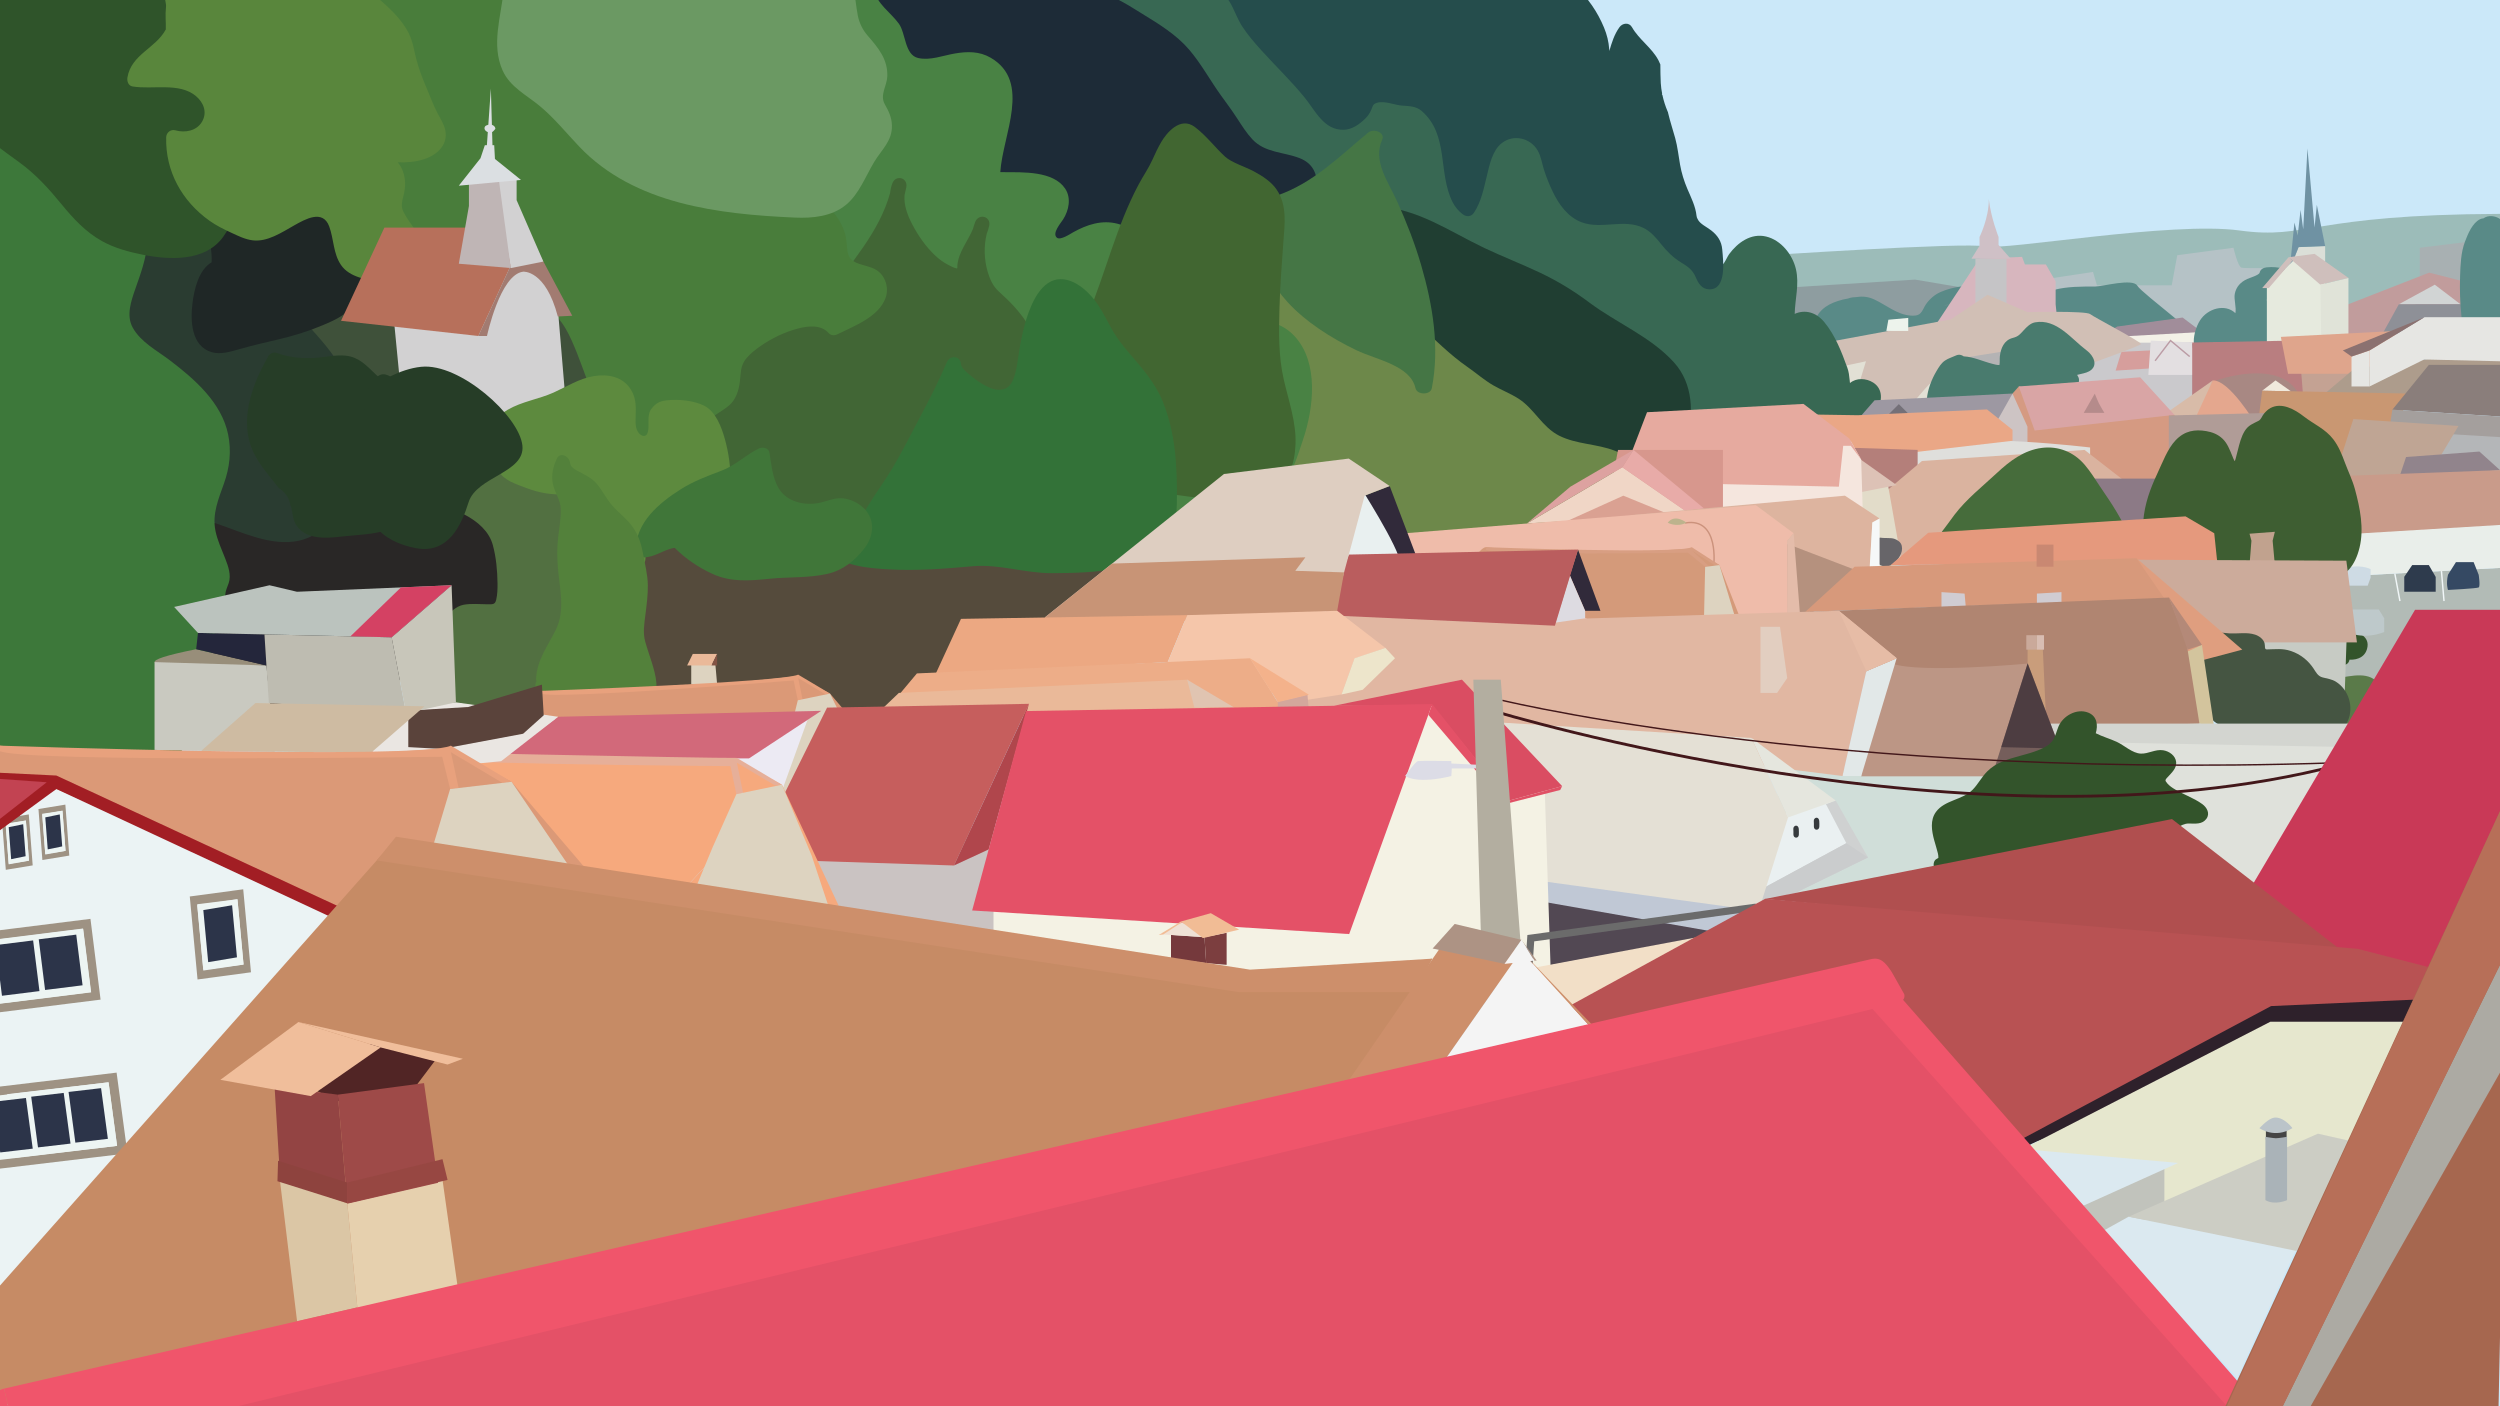 <?xml version="1.0" encoding="utf-8"?>
<!-- Generator: Adobe Illustrator 16.0.0, SVG Export Plug-In . SVG Version: 6.00 Build 0)  -->
<!DOCTYPE svg PUBLIC "-//W3C//DTD SVG 1.1//EN" "http://www.w3.org/Graphics/SVG/1.1/DTD/svg11.dtd">
<svg version="1.1" xmlns="http://www.w3.org/2000/svg" xmlns:xlink="http://www.w3.org/1999/xlink" x="0px" y="0px" width="1730px"
	 height="973px" viewBox="0 0 1730 973" enable-background="new 0 0 1730 973" xml:space="preserve">
<g id="Layer_46">
	<rect fill="#CBE8F9" width="1730" height="973"/>
</g>
<g id="Layer_80">
	<path opacity="0.5" fill="#6E917B" d="M1218,177c0,0,141.812-9.5,155.656-6.5s129.008-17.5,176.176-11S1598.5,148.5,1730,148
		v85.125l-511.75,39.953L1218,177z"/>
</g>
<g id="Layer_1" display="none">
</g>
<g id="Layer_87">
	<path fill="#B5C2C6" d="M1585.922,239.308c1.232-10.271,2.432-20.483,4.358-30.652c1.476-7.791,2.867-15.569,2.799-23.448
		c-6.024,0.13-39.803,0.818-42.079-0.02c-2.5-0.92-5.442-13.754-5.442-13.754l-38.888,5.174l-3.842,20.821h-51.742l-2.731-9.256
		l-35.022,5.314l-24.652,2.409c0.14,28.367,2.008,56.639,6.927,84.587l186.5-9.38L1585.922,239.308z"/>
	<path fill="#A8B0B2" d="M1600.254,209.567c-2.111,11.145-3.442,22.329-4.793,33.587c-1.097,9.142-2.134,18.29-3.172,27.436
		L1751,262.607l-11.857-99.125l-64.643,7.951v38.174l-45.25,27.5l-26.963-39.714
		C1601.753,201.472,1601.018,205.534,1600.254,209.567z"/>
	<path fill="#8E9DA0" d="M1378.686,196.871l-21.186,2.07l-32.25-5.456l-87.25,5.456l-32,91.077l179.588-9.032
		C1380.822,253.184,1378.869,225.076,1378.686,196.871z"/>
</g>
<g id="Layer_85">
</g>
<g id="Layer_86">
	<g>
		<polyline fill="#C19C9C" points="1621.25,212 1680.932,188.667 1741.25,204 1741.25,240.333 1618.291,243.998 		"/>
		<polygon fill="#D1D4D4" points="1660,210.539 1684.875,197 1702.64,210.539 		"/>
		<polyline fill="#8E9097" points="1647.5,233.125 1660,210.539 1702.64,210.507 1722.02,233.748 		"/>
	</g>
</g>
<g id="Layer_84">
	<path fill="#598A87" d="M1524.75,239.75c3.939-2.828-42.567-36.641-45.75-42.075c-3.092-5.277-24.007,0.568-28.95,0.583
		c-9.491,0.029-19.351-0.071-28.593,2.325c-10.078,2.613-20.088,2.665-30.457,2.667c-5.626,0.001-11.059,0.259-16.473,0.92
		c0.763-2.869-1.266-6.276-4.777-6.42c-9.205-0.378-18.274,0.606-26.778,4.284c-4.135,1.788-7.614,4.806-10.178,8.46
		c-1.494,2.131-2.063,4.457-3.955,6.343c-1.728,1.722-4.316,1.693-6.544,1.554c-9.406-0.59-17.098-7.354-25.233-11.142
		c-3.909-1.819-7.815-2.385-11.992-1.716c-2.062,0.105-4.128,0.231-6.066,0.979c-0.048,0.019-0.094,0.041-0.141,0.06
		c-2.364,0.342-4.7,0.974-6.993,1.695c-8.428,2.648-15.025,7.669-16.691,16.737c-0.766,4.166,3.185,6.752,6.287,6.198
		c0.498,3.24,1.996,5.918,5.456,6.87c1.81,0.498,3.534,0.291,5.144-0.388c0.607,1.041,1.561,1.858,2.856,2.138
		c6.448,1.394,12.441-0.75,18.422-3.035c4.362-1.667,9.263-2.61,13.084-5.417c2.269-1.667,3.352-3.896,3.233-6.158
		c2.844,1.046,5.799,1.885,8.615,2.565c4.262,1.029,9.006,1.042,13.032-0.841c1.139-0.532,2.127-1.15,3.016-1.835
		c1.046,1.401,2.79,2.184,5.006,1.471c3.518-1.132,6.416-3.135,9.552-5.03c3.467-2.095,7.778-3.15,11.636-4.282
		c8.257-2.423,16.358-3.82,24.966-3.983c8.751-0.166,17.475,0.061,26.211-0.631c1.338-0.106,2.642-0.285,3.935-0.494
		c0.481,1.704,1.849,3.21,3.543,3.671c4.966,1.351,10.021,1.477,15.102,1.087c3.097,1.312,6.319,2.373,9.63,2.937
		c4.207,0.716,25.859,29.363,29.32,27.717 M1345.288,211.89c1.134-0.66,2.38-1.201,3.649-1.65
		C1347.744,210.878,1346.518,211.4,1345.288,211.89z"/>
	<g>
		<polygon fill="#F3F1E7" points="1452.104,243.998 1452.104,233.748 1499.354,229.724 1523.604,229.724 1523.604,235.998 
			1507.395,241.248 		"/>
		<polyline fill="#A18D9A" points="1465.104,225.967 1510.354,219.728 1523.604,229.724 1452.104,233.748 		"/>
	</g>
</g>
<g id="Layer_83">
	<path fill="#598A87" d="M1591.273,191.433c-6.7-5.053-14.41-7.291-22.773-6.433c-2.083,0.214-4.402,1.351-4.821,3.671
		c-0.306,1.693-6.975,3.644-8.579,4.377c-4.501,2.059-7.68,5.357-8.64,10.334c-0.721,3.734,1.214,9.278,0.425,13.329
		c-7.039-6.826-19.295-3.286-24.536,5.098c-4.731,7.568-7.53,22.241,2.655,26.345c5.806,2.339,8.402-6.694,3.166-9.409
		c0.027,0,0.053,0.005,0.08,0.005c1.651,0,2.862-0.667,3.666-1.643c5.25,0.257,10.589,0.811,15.68,0.284
		c-0.41,1.221-0.73,2.477-0.917,3.78c-0.502,3.503,2.131,7.429,6.15,6.15c4.811-1.529,7.887-5.916,10.518-10.044
		c2.083,1.005,4.382,0.803,6.644-1.808c3.912-4.517,3.914-11.543,3.51-17.219c-0.18-2.52-1.914-4.262-3.927-4.776
		c0.003-2.065-0.316-4.097-1.015-6.012c0.523-0.481,1.039-0.971,1.553-1.466c1.386-0.765,2.701-1.404,3.727-1.9
		c3.467-1.677,6.476-3.661,8.208-6.672c1.404,0.729,2.791,1.596,4.181,2.644C1591.379,203.954,1596.354,195.264,1591.273,191.433z"
		/>
	<path fill="#598A87" d="M1733.193,190.055c0.807-9.022,2.598-18.005,2.27-27.081c-0.242-6.697-3.92-12.665-10.883-13.382
		c-2.416-0.249-4.45,0.373-6.077,1.538c-0.729,0.005-1.496,0.171-2.276,0.553c-5.406,2.642-8.44,10.244-10.46,15.53
		c-2.85,7.46-3.14,16.206-3.394,24.097c-0.294,9.149-0.014,18.319,0.938,27.423c0.721,6.9,1.358,15.122,6.903,20.053
		c2.581,2.295,7.609,1.734,8.356-2.207c0.782-4.123,1.575-8.243,2.36-12.364c2.223,1.827,6.282,1.765,7.636-1.191
		c1.908-4.167,3.494-8.289,4.141-12.849c0.038-0.266,0.056-0.534,0.086-0.801c1.521-0.369,2.889-1.415,3.527-3.294
		C1738.402,199.958,1736.227,195.142,1733.193,190.055z"/>
</g>
<g id="Layer_82">
	<polygon fill="#DBDFD8" points="1609,180.878 1609,170.25 1590.625,171 1587.829,178 	"/>
	<polygon fill="#6F92A3" points="1596.75,102.75 1593.82,158.707 1592,145.25 1590,163 1587.75,154 1584.5,186.334 1590.625,171 
		1609,170.25 1603.244,141.75 1601.665,157.449 	"/>
	<polyline fill="#E6EADE" points="1568.667,237 1568.667,198.333 1587,180.333 1609,195.667 1609,237 	"/>
	<polygon fill="#CFBFBC" points="1625.125,192.334 1605.667,197 1583.667,178 1601.665,175.667 	"/>
	<polyline fill="#CFBFBC" points="1565.432,199.334 1583.667,178 1586.368,180.333 1570.001,199.334 	"/>
	<polyline fill="#E0E3D8" points="1606.25,233.125 1605.667,197 1625.125,192.334 1625.125,232 	"/>
</g>
<g id="Layer_81">
	<g>
		<polyline fill="#D7B6BE" points="1422.5,210.539 1422.5,194.75 1415.75,183 1401.25,183 1399.25,177.75 1369.835,179 
			1338.25,226.75 1423.75,222.726 		"/>
		<polyline fill="#C5C4C6" points="1367,210.539 1367,179 1388.5,179 1388.5,212 		"/>
		<path fill="#CFC0C6" d="M1376.25,137.75c0.166,13.125-6.415,26.25-6.415,26.25H1383C1383,164,1377.75,150.875,1376.25,137.75z"/>
		<polyline fill="#CFC0C6" points="1369.835,164 1369.835,170.091 1364.25,179 1391.349,179 1383,169.5 1383,164 		"/>
	</g>
</g>
<g id="Layer_78">
	<polyline fill="#CAC9CC" points="1433.332,237.333 1516.998,237 1516.998,305.016 1411.332,277.411 	"/>
	<polygon fill="#D69E9C" points="1467.999,243.458 1487.854,242.5 1487.854,254.958 1463.999,256.471 	"/>
</g>
<g id="Layer_79">
	<g>
		<polyline fill="#E3DFE1" points="1516.998,237 1488.332,235.666 1486.666,259.458 1519.501,259.458 		"/>
		<polyline fill="none" stroke="#BB9CA5" stroke-miterlimit="10" points="1515.25,246.75 1501.999,235.666 1491.332,249.666 		"/>
	</g>
</g>
<g id="Layer_14">
	<polyline fill="#B97E80" points="1516.998,237 1588.332,235.666 1601.665,285.074 1516.998,294.75 	"/>
	<g>
		<path fill="#D1BFB5" d="M1270.6,235.695L1350.001,221l25.333-17L1403,216c0,0,40.375-1,43.354,1.333s34.555,18.723,35.222,20.723
			s-150.575,54.412-150.575,54.412H1258"/>
		<path fill="#B4B3B4" d="M1389.75,242.75c0,0-37.75,5.5-39.75,7s34.344,11.333,34.344,11.333"/>
		<path fill="#E2E0D5" d="M1323.25,279.5c0,0,14.75-18.334,17.75-18.417s-4.938,23.991-4.938,23.991"/>
		<polyline fill="#E2E0D5" points="1267.75,255 1291.25,250 1285.441,268.917 		"/>
		<polygon fill="#EDF3EC" points="1320.5,229 1305.36,229 1306.75,221.25 1320.5,220 		"/>
	</g>
	<g id="Layer_41">
		<path fill="#3F513A" d="M426.803,219.386c-5.479-11.811-17.893-21.039-28.138-28.491c-11.207-8.152-23.49-14.757-35.815-21.033
			c-20.284-10.328-42.369-17.342-65.312-17.61c-20.202-0.235-40.218,7.414-47.573,26.499c-20.568,2.994-38.989,13.457-52.654,29.401
			c-14.083,16.432-25.57,41.097-21.968,63.166c3.622,22.184,22.144,36.911,40.887,46.875c24.47,13.008,51.472,20.169,78.937,23.021
			c14.658,1.522,29.456,1.567,44.148,0.556c11.887-0.818,23.671-2.175,34.856-6.486c19.699-7.594,34.374-23.115,43.144-42.075
			c5.266-11.385,8.568-23.845,11.434-36.019C431.751,244.439,432.42,231.496,426.803,219.386z"/>
	</g>
	<g id="Layer_38">
		<path fill="#386853" d="M1296.322,264.788c-4.896-3.155-11.684-3.5-16.15,0.303c-0.094-0.707-0.139-1.425-0.207-2.097
			c-0.301-2.969-0.591-5.722-1.611-8.529c-4.012-11.024-8.34-22.322-15.866-31.475c-5.907-7.186-13.601-8.873-20.554-5.782
			c0.227-10.247,3.271-20.498,0.875-30.864c-2.347-10.151-10.271-20.175-20.645-22.663c-10.477-2.513-19.669,4.163-25.568,12.153
			c-2.013,2.728-4.091,9.796-8.266,8.68c-4.499-1.203-7.907-8.044-10.388-11.569c-7.625-10.836-18.693-18.006-28.797-26.285
			c-11.367-9.314-21.203-20.35-31.17-31.098c-19.238-20.747-37.051-42.719-60.712-58.669c-20.87-14.068-45.551-21.874-69.962-27.084
			c-12.378-2.642-24.907-4.505-37.448-6.173c-12.655-1.683-25.91-2.018-38.156-5.786c-11.787-3.626-22.427-10.412-33.201-16.24
			c-11.595-6.272-23.403-11.01-36.479-13.042c-24.791-3.853-49.761,0.868-74.652,0.497c-1.229-4.773-3.309-9.275-6.829-13.265
			c-4.274-4.845-11.32,2.255-7.071,7.071c1.519,1.722,2.646,3.646,3.487,5.707c-0.873-0.072-1.746-0.152-2.618-0.242
			c-6.413-0.663-6.349,9.344,0,10c1.59,0.164,3.18,0.291,4.772,0.396c0.452,6.035-0.068,12.338,0.099,17.806
			c0.378,12.405,4.751,23.67,11.492,33.974c6.878,10.513,15.225,19.849,21.563,30.748c6.634,11.408,14.479,22.092,22.906,32.232
			c34.273,41.245,81.743,73.734,131.102,94.21c29.233,12.127,59.718,20.896,89.33,32.009c28.506,10.698,55.28,25.462,84.068,35.481
			c13.826,4.812,28.253,8.445,42.82,10.063c15.202,1.688,30.778-0.129,46.063,0.894c7.595,0.508,15.075,1.726,22.429,3.683
			c7.306,1.944,14.135,5.271,21.546,6.876c10.434,2.259,21.119-1.14,31-4.356c5.15-1.676,11.938-3.736,15.127-8.492
			C1302.728,277.778,1303.15,269.189,1296.322,264.788z"/>
	</g>
	<g id="Layer_37">
		<path fill="#203E32" d="M1158.457,250.844c-16.08-17.809-39.596-27.228-58.546-41.421c-10.896-8.161-22.042-14.954-34.365-20.793
			c-12.64-5.989-25.705-11.027-38.345-17.012c-23.681-11.214-46.476-27.514-73.534-28.616c-0.179-0.007-0.351-0.004-0.52,0.004
			c-3.13-2.946-9.699-0.245-8.302,4.991c3.979,14.918,0.633,29.822-0.566,44.868c-0.927,11.632,0.75,23.314,4.641,34.298
			c7.377,20.823,22.506,37.948,39.133,52.016c16.653,14.089,35.38,25.5,54.333,36.184c11.214,6.321,21.493,14.566,34.06,18.105
			c13.416,3.778,28.409,1.865,42.065,0.832c11.808-0.893,25.019,1.379,34.946-6.371c7.099-5.542,11.044-14.964,13.516-23.336
			C1172.356,286.356,1171.613,265.415,1158.457,250.844z"/>
	</g>
	<g id="Layer_32">
		<path fill="#1D2B37" d="M899.374,109.446c-11.156-4.349-23.945-3.65-32.688-12.983c-4.097-4.374-7.35-9.577-10.628-14.614
			c-3.494-5.366-7.239-10.434-10.986-15.601c-7.587-10.462-13.71-21.952-22.095-31.798c-8.975-10.54-21.139-17.9-32.668-24.986
			c-5.764-3.542-11.492-7.275-17.567-10.213c-6.622-3.202-13.615-5.499-20.456-8.121c-13.341-5.113-25.868-12.298-39.416-16.851
			c-14.5-4.873-30.702-4.601-45.76-4.146c-16.335,0.493-32.623,2.142-48.971,2.201c-1.491,0.005-2.62,0.592-3.394,1.475
			c-19.589-4.249-38.619,3.3-46.299,23.492c-4.348,11.432-4.281,24.056-3.858,36.164c0.472,13.514,2.525,26.997,5.892,40.049
			c6.68,25.897,19.606,49.038,35.477,69.95c7.076,9.324,15.675,17.679,27.099,20.371c6.182,1.457,12.702,1.354,19,1.521
			c7.711,0.206,15.253,1.561,22.827,3.001c21.2,4.031,43.39,11.498,64.971,6.935c9.094-1.922,18.191-5.226,26.323-9.896
			c8.236-4.729,12.997-13.633,21.557-17.744c19.938-9.576,36.484-30.328,60.563-25.377c19.941,4.1,30.38,27.262,46.034,38.71
			c1.959,1.433,5.592,0.57,6.572-1.794c1.812-4.37,4.616-7.965,6.376-12.379c2.125-5.325,3.333-10.872,3.871-16.602
			C912.081,120.291,908.286,112.92,899.374,109.446z"/>
	</g>
	<g id="Layer_36">
		<path fill="#6D884A" d="M1117.521,311.936c-12.467-4.87-26.466-4.376-38.551-10.422c-11.772-5.889-17.229-18.634-28.112-25.612
			c-5.598-3.59-11.91-5.981-17.659-9.321c-6.219-3.613-11.841-8.574-17.76-12.68c-12.277-8.515-22.465-19.007-33.549-28.958
			c-18.571-16.672-39.06-31.979-55.002-51.298c-10.544-12.777-22.199-28.387-38.502-33.924
			c-20.693-7.029-30.429,16.845-31.317,33.219c-0.279,5.141,0.949,10.107,3.809,14.394c3.188,4.778,8.17,8.081,9.302,13.995
			c0.144,0.751,0.409,1.371,0.757,1.877c2.768,37.219-7.955,78.489,10.821,112.785c12.259,22.391,39.069,28.703,60.132,39.858
			c5.856,3.102,10.665,7.181,15.82,11.28c4.843,3.851,7.977,13.286,13.913,14.983c12.354,3.533,25.709,3.504,38.446,3.956
			c23.918,0.848,49.466-1.022,73.465-1.342c23.847-0.318,49.373-7.176,63.814-27.609
			C1162.783,335.276,1134.599,318.605,1117.521,311.936z"/>
	</g>
	<g id="Layer_35">
		<path fill="#457645" d="M983.483,183.602c-4.351-14.967-10.178-29.887-16.679-44.265c-6.11-13.516-17.059-27.937-10.317-42.675
			c2.244-4.904-5.861-8.097-9.778-4.865c-19.205,15.847-38.165,35.285-63.7,43.734c-2.127-0.861-4.714-0.752-6.501,0.933
			c-10.731,10.119-9.872,24.239-6.223,36.679c3.758,12.811,11.084,25.269,20.52,35.695c12.405,13.706,30.303,25.141,47.875,33.536
			c14.044,6.71,37.28,10.46,40.847,26.288c1.066,4.732,10.333,4.852,11.282,0C996.354,240.336,991.515,211.237,983.483,183.602z"/>
	</g>
	<g id="Layer_34">
		<path fill="#254D4C" d="M1191.798,172.684c-0.487-5.72-3.215-9.798-7.682-13.27c-3.155-2.453-7.841-4.467-9.332-7.778
			c-0.408-0.644-0.691-1.409-0.784-2.303c-0.682-6.549-3.783-12.614-6.328-18.59c-2.317-5.441-4.04-10.977-5.072-16.809
			c-1.083-6.112-1.713-12.388-3.372-18.382c-1.58-5.709-3.46-11.323-4.827-17.093c-0.069-0.293-0.129-0.584-0.196-0.876
			c-0.064-0.127-0.13-0.253-0.188-0.392c-1.613-3.816-2.839-7.664-3.664-11.621c-0.107-0.019-0.213-0.045-0.321-0.062
			c0.053-0.266,0.099-0.531,0.148-0.797c-0.454-2.356-0.771-4.752-0.929-7.21c-0.275-4.271-0.204-8.59-0.289-12.893
			c-0.382-0.965-0.821-1.928-1.325-2.889c-4.581-8.737-13.458-14.33-18.318-22.909c-1.99-3.514-6.524-2.928-8.635,0
			c-3.603,4.998-5.359,10.711-7.019,16.477c-0.021-0.407-0.045-0.808-0.075-1.192c-0.417-5.354-1.557-10.062-3.606-15.013
			c-4.444-10.732-11.18-20.748-19.927-28.443c1.939-25.991-64.689-8.708-78.047-7.186c-59.857,6.817-119.077-14.885-179.004-6.274
			c-3.639,0.523-4.897,6.093-2.207,8.357c1.847,1.554,3.636,2.293,5.78,3.312c2.278,1.083,4.389,3.422,6.432,4.93
			c3.181,2.348,5.994,4.243,8.046,7.71c3.176,5.365,5.024,11.298,8.43,16.594c3.901,6.066,8.718,11.571,13.541,16.909
			c9.882,10.937,20.573,21.143,29.866,32.604c7.385,9.108,13.317,22.616,27.045,22.203c5.745-0.173,10.683-3.743,14.654-7.564
			c1.944-1.871,3.475-4.095,4.463-6.599c0.99-2.509,1.04-3.68,3.883-4.53c5.266-1.576,12.174,1.654,17.545,1.986
			c4.777,0.295,9.56,0.416,13.333,3.703c19.072,16.616,11.084,42.771,21.443,63.206c1.613,3.184,4.061,6.028,6.871,8.201
			c2.627,2.032,5.903,1.911,7.853-1.012c4.989-7.479,6.776-16.652,8.867-25.248c1.872-7.697,3.794-17.866,10.496-23.007
			c8.198-6.288,19.735-3.389,24.716,5.164c2.303,3.954,2.936,8.732,4.281,13.058c1.636,5.257,3.719,10.385,6.094,15.35
			c4.291,8.967,10.591,17.838,20.242,21.362c13.76,5.024,29.045-2.686,42.463,3.782c5.312,2.56,8.776,6.814,12.404,11.331
			c3.989,4.966,8.155,9.159,13.596,12.521c4.854,2.999,8.055,5.034,10.31,10.314c1.805,4.228,4.146,8.274,9.341,8.395
			C1195.053,200.497,1192.452,180.363,1191.798,172.684z"/>
	</g>
	<g id="Layer_31">
		<path fill="#498244" d="M895.843,232.622c-7.792-8.449-20.553-13.189-31.284-8.057c-4.866,2.327-9.516,6.321-15.083,6.763
			c-4.911,0.39-8.712-3.905-11.706-7.185c-2.323-2.545-4.364-5.011-5.244-8.396c-0.718-2.764-0.898-5.577-1.802-8.308
			c-1.733-5.238-5.691-8.682-10.528-10.985c-4.256-2.026-8.916-3.118-12.968-5.566c-2.176-1.315-2.07-3.986-2.368-6.197
			c-0.428-3.176-2.651-6.419-4.291-9.088c-6.108-9.945-15.776-17.746-27.109-20.742c-10.966-2.899-21.362,0.588-30.878,5.907
			c-2.078,1.161-8.846,5.738-11.236,3.696c-3.49-2.981,2.623-9.961,4.325-12.617c3.995-6.235,5.774-14.814,1.419-21.326
			c-8.235-12.313-29.211-11.262-42.11-11.384c-0.924-0.009-1.849-0.017-2.774-0.025c1.621-25.801,21.863-62.604-6.694-79.183
			c-7.793-4.525-16.137-4.37-24.743-2.91c-8.114,1.376-17.112,5.017-25.395,3.134c-9.421-2.141-8.558-17.11-13.324-23.708
			c-5.71-7.905-15.286-13.656-17.262-23.69c0.813-4.76-6.376-8.23-9.294-3.279c-0.274,0.465-0.733,0.809-0.834,0.989
			c-0.441-0.182-1.167-0.524-1.666-0.844c-3.005-1.923-5.399-5.218-7.603-7.959c-4.182-5.2-7.591-11.752-12.729-16.087
			c-8.156-6.882-18.62-1.919-25.803,3.639c-4.051,3.135-7.523,7.015-10.982,10.769c-3.869,4.199-7.979,8.155-11.633,12.551
			c-6.203,7.461-10.036,15.757-11.745,25.294c-2.459,13.726-3.045,27.599-6.002,41.286c-6.578,30.442-18.172,59.519-26.155,89.582
			c-5.776,21.75-13.927,45.449-8.628,68.081c5.375,22.955,31.182,32.699,50.741,40.48c26.888,10.698,53.114,22.98,80.517,32.379
			c14.137,4.849,28.319,8.218,42.908,11.254c13.897,2.892,23.464,15.812,35.72,22.297c15.699,8.308,31.807,15.845,48.166,22.757
			c7.819,3.304,15.741,6.347,23.591,9.57c7.521,3.087,15.029,4.809,23.117,3.306c0.866-0.161,1.558-0.484,2.1-0.912
			c13.045,1.542,26.127,2.678,39.285,2.365c14.339-0.341,28.18-3.124,41.746-7.665c9.566-3.202,18.795-7.499,25.911-14.822
			c8.694-8.949,12.324-22.071,16.203-33.578C909.035,282.508,912.863,251.076,895.843,232.622z"/>
	</g>
	<g id="Layer_30">
		<path fill="#416635" d="M718.152,244.472c-1.046-12.403-7.921-22.893-15.782-31.718c-3.577-4.016-7.515-7.67-11.451-11.284
			c-3.811-3.5-5.909-8.242-7.4-13.253c-2.494-8.381-2.809-17.757-0.729-26.34c0.677-1.758,1.257-3.572,1.697-5.477
			c1.565-6.78-7.276-8.958-9.643-2.805c-0.58,1.507-1.069,3.043-1.49,4.601c-3.475,8.598-10.122,16.161-10.874,25.538
			c-0.05,0.627,0.218,2.142-0.395,2.016c-2.217-0.456-4.313-1.616-6.311-2.676c-3.103-1.649-5.87-3.678-8.464-6.104
			c-6.579-6.15-11.902-13.8-16.126-21.894c-3.118-5.974-5.832-13.121-5.235-20.025c0.45-1.777,0.861-3.568,1.205-5.383
			c1.286-6.792-7.261-9.034-9.643-2.805c-0.833,2.18-1.321,4.411-1.553,6.662c-3.694,13.469-10.46,25.515-18.253,36.955
			c-8.188,12.019-17.244,23.593-27.116,34.115c-16.501,17.587-36.08,28.382-58.955,30.545c-1.034-4.809-4.516-9.167-9.489-11.644
			c-9.79-4.876-19.201,0.76-26.219,8.041c-14.132,14.661-20.747,38.606-21.852,58.971c-2.488,45.868,41.037,73.144,77.921,82.45
			c21.083,5.319,44.008,5.533,65.562,4.658c23.698-0.961,47.102-7.546,63.639-26.49c17.928-20.538,35.198-43.85,47.211-68.784
			C713.945,270.853,719.26,257.609,718.152,244.472z"/>
	</g>
	<g id="Layer_28">
		<path fill="#554B3C" d="M825.329,381.179c-14.604-2.462-28.439-7.69-42.362-12.566c-14.469-5.067-28.897-8.31-44.041-10.604
			c-15.341-2.324-30.792-3.865-46.319-3.861c-15.895,0.005-31.268,2.729-46.914,5.132c-15.831,2.431-31.739,4.312-47.693,5.72
			c-13.999,1.236-27.519,6.479-40.992,10.129c-6.639,1.799-13.366,3.235-20.234,3.749c-7.573,0.567-14.739-0.825-22.038-2.691
			c-13.801-3.528-27.104-8.646-41.188-11.069c-6.788-1.168-13.566-2.362-20.36-3.524c-6.191-1.058-13.345-2.194-19.307,0.386
			c-6.027,2.608-10.174,10.22-6.731,16.387c3.263,5.844,9.619,8.614,16.021,9.407c-0.691,21.829-16.449,40.912-15.843,63.306
			c0.595,21.971,16.283,37.122,35.972,43.994c21.298,7.434,45.935,6.868,68.125,5.904c29.201-1.269,58.264-6.077,86.641-12.952
			c24.198-5.862,47.967-13.526,71.108-22.704c17.575-6.97,35.326-11.836,53.666-16.346c16.804-4.131,33.7-8.805,48.744-17.603
			c16.801-9.825,29.073-25.11,36.734-42.85C829.467,385.862,828.835,381.77,825.329,381.179z"/>
	</g>
	<g id="Layer_26">
		<path fill="#497D3B" d="M606.759,187.035c-7.416-4.862-19.079-2.695-20.384-13.66c-0.523-4.394-0.538-8.708-1.973-12.942
			c-1.326-3.911-3.273-7.592-5.675-10.94c-4.842-6.747-11.669-11.677-19.265-14.896c-12.724-5.392-26.875-6.295-40.566-4.79
			c1.29-4.331,1.686-8.839-0.201-13.056c-2.44-5.454-8.381-7.248-13.866-7.659c-12.714-0.954-26.214,4.453-37.981,8.625
			c-3.131,1.11-6.246,2.293-9.465,3.116c-6.963,1.78-13.438-0.135-19.58-3.082c0.669-0.279,1.331-0.588,1.98-0.958
			c4.055-2.316,7.044-7.395,7.518-11.953c0.587-5.65-2.346-10.464-5.484-14.899c-3.391-4.792-5.997-9.304-7.926-14.868
			c-1.43-4.125-2.596-8.327-4.585-12.233c-7.278-14.29-27.647-16.251-41.206-20.251c-4.415-1.302-8.159-2.845-10.683-6.881
			c-2.389-3.821-2.745-8.911-4.094-13.148c-2.696-8.466-9.57-14.819-16.887-19.448c-14.343-9.076-32.708-10.162-49.194-10.18
			c-12.559-0.014-25.254,1.234-37.85,0.89c-0.856-4.483-2.142-8.914-4.075-13.346c-2.572-5.899-11.185-0.802-8.635,5.047
			c1.091,2.502,1.899,5.041,2.51,7.608C258.795-6.914,258.397-6.95,258-7c-6.387-0.803-6.31,9.207,0,10
			c0.896,0.112,1.792,0.199,2.689,0.289C261.066,8.461,261,13.706,261,18.966v120.801c-0.671,0.786-1.071,1.861-1,3.232
			c1.902,36.843,43.837,47.3,73.046,55.065c15.331,4.076,31.863,7.39,45.616,15.649c10.892,6.542,16.087,19.494,20.666,30.751
			c9.15,22.495,18.217,61.603,48.029,63.707c7.701,0.543,15.375-2.3,22.147-5.658c9.385-4.652,18.482-10.673,27.206-16.445
			c3.566-2.359,8.101-4.993,10.608-8.547c3.807-5.396,4.625-11.556,5.111-17.986c0.357-4.738,1.237-8.318,4.378-11.948
			c2.681-3.099,5.965-5.667,9.308-8.006c7.921-5.542,16.832-9.816,26.187-12.268c6.999-1.834,15.924-2.775,21.164,3.22
			c1.537,1.759,4.134,1.737,6.059,0.782c11.547-5.73,28.682-12.026,33.363-25.354C615.229,199.291,612.794,190.992,606.759,187.035z
			"/>
	</g>
	<g id="Layer_20">
		<path fill="#292726" d="M361.429,400.482c-0.275-11.167-1.288-22.295-3.78-33.312c-0.75-3.315-5.483-4.374-8.515-2.995
			c-4.122-2.762-8.622-5.633-13.387-8.24c-1.303-5.917-2.59-11.835-3.784-17.765c-0.984-4.889-9.852-4.689-11.008,0
			c-0.931,3.773-0.759,7.522,0.096,11.212c-5.496-1.829-11.16-2.941-16.853-2.883c-0.016,0-0.03,0.004-0.046,0.004
			c-1.115-0.346-2.232-0.684-3.361-0.992c-6.669-1.824-13.403-1.75-20.19-2.833c-1.486-0.237-2.875,0.033-4.036,0.611
			c-1.149-1.579-2.517-3.048-4.29-4.326c-5.636-4.062-13.762,2.971-8.072,7.071c2.408,1.735,3.999,4.047,5.328,6.518
			c-2.323,1.458-3.648,4.126-1.654,6.47c0.289,0.34,0.549,0.685,0.791,1.033c-30.244,0.263-60.477,1.626-90.726,1.086
			c-10.884-0.195-23.103-2.849-33.38,1.679c-10.157,4.474-15.208,17.353-18.438,27.086c-6.61,19.929-9.192,42.796-6.116,63.624
			c2.73,18.481,12.326,34.08,29.481,42.296c15.872,7.602,34.508,9.111,51.554,5.219c17.277-3.944,32.661-13.845,48.6-21.17
			c12.435-5.715,25.922-8.21,38.737-12.883c9.168-3.343,19.407-8.252,24.611-16.757c1.045-0.57,1.919-1.518,2.418-2.907
			c2.645-7.366,5.163-14.793,7.607-22.232c3,0.869,6.704-0.062,7.233-3.268c0.031-0.186,0.046-0.37,0.074-0.556
			c2.846,2.824,6.882,4.91,10.82,2.663c4.626-2.639,5.428-8.042,5.068-13.467c1.17,4.016,2.407,7.992,3.853,11.859
			c2.002,5.353,11.032,4.411,11.212-1.329c0.057-1.835,0.104-3.67,0.143-5.505c0.271-0.578,0.428-1.24,0.428-1.995
			C361.846,409.135,361.724,404.806,361.429,400.482z"/>
	</g>
	<g id="Layer_25">
		<path fill="#2A3C31" d="M240.519,265.295c-3.758-12.552-12.574-23.426-21.066-33.141c-16.092-18.409-34.33-34.85-53.14-50.424
			c-5.061-4.19-10.062-8.446-14.93-12.858c-5.152-4.669-11.044-8.494-16.245-13.143c-4.534-4.052-8.428-8.414-10.991-13.943
			c-2.669-5.756-4.58-11.658-7.874-17.137c-3.561-5.926-12.879-0.539-9.304,5.41c2.182,3.631,3.818,7.471,5.426,11.335
			c-17.536,4.871-30.671,23.127-39.798,37.419c-5.776,9.043-10.668,18.704-14.47,28.729c-4.117,10.856-5.851,22.756-7.531,34.18
			c-2.111,14.359-3.293,28.862-3.193,43.378c0.081,11.827,0.516,25.025,5.399,36c8.36,18.792,28.559,26.305,47.376,30.46
			c10.017,2.212,20.198,3.592,30.272,5.503c8.95,1.697,17.393,4.444,25.928,7.571c17.638,6.46,38.825,15.374,57.34,7.306
			c9.497-4.138,14.286-14.088,16.897-23.459c3.702-13.29,3.89-27.415,5.834-41.005C238.491,293.202,244.871,279.834,240.519,265.295
			z"/>
	</g>
	<g id="Layer_23">
		<path fill="#3D783A" d="M149.076,367.256c-2.336-11.558,2.123-22.039,5.915-32.688c3.926-11.026,5.246-22.346,2.885-33.865
			c-4.537-22.137-23.211-38.325-40.31-51.34c-8.941-6.806-20.168-12.555-25.745-22.686c-4.622-8.396-1.063-18.506,1.844-26.815
			c3.672-10.494,7.448-20.677,8.335-31.862c1.027-12.955-1.894-26.255-5.705-38.551c-4.089-13.193-9.909-25.873-16.201-38.142
			c-5.591-10.904-11.327-22.173-19.63-31.294C46.397,44.562,26.037,43.079,6.436,42.999C3.624,42.988,0.812,42.999-2,43
			c-1.167,0-2.12,0.332-2.865,0.869c-0.928,0.15-1.853,0.644-2.67,1.595C-15.984,55.294-20.312,67.238-22,80
			c-1.998,15.101-4.065,30.193-5.868,45.32c-3.686,30.94-6.134,62.156-4.225,93.314c0.963,15.715,3.977,31.119,5.762,46.735
			c1.823,15.945,2.542,32.004,2.584,48.047c0.086,32.016-3.048,63.957-6.917,95.705c-1.809,14.843-3.815,29.662-5.784,44.485
			c-1.61,12.124-2.72,24.333-5.496,36.257c-3.308,14.208-9.085,36.511,8.627,43.409c9.818,3.823,21.671-2.721,30.103-7.155
			c4.982-2.62,9.786-5.037,15.126-6.827c6.64-2.227,13.986-1.821,20.864-1.364c14.145,0.941,28.268,2.798,42.375,4.198
			c14.294,1.419,28.574,3.146,42.518,6.697c2.718,0.692,5.315-0.858,6.15-3.492c4.261-13.44,10.003-26.251,15.312-39.291
			c5.779-14.193,5.771-29.413,8.848-44.231c1.451-6.988,4.795-13.509,6.454-20.495c0.764-3.218,1.161-6.531,1.444-9.822
			c0.26-3.031,1.427-5.153,2.387-8.014c1.884-5.616-0.335-11.58-2.35-16.812C153.425,380.198,150.458,374.094,149.076,367.256z"/>
	</g>
	<g id="Layer_17">
		<path fill="#263D27" d="M291.374,317.82c-2.313-5.114-5.813-9.49-6.554-15.206c-0.365-2.82,0.682-5.854,1.089-8.626
			c0.476-3.234,0.142-5.986-1.024-9.035c-4.248-11.106-16.303-17.732-24.577-25.582c-6.435-6.105-11.697-12.232-20.969-13.243
			c-7.059-0.77-14.699,1.187-21.772,1.548c-9.068,0.462-17.677-0.354-26.238-3.498c-2.07-0.76-4.601,0.478-5.646,2.298
			c-10.263,17.858-19.22,40.742-12.365,61.335c3.85,11.564,12.263,20.413,19.609,29.938c3.903,2.43,6.848,6.244,7.895,10.921
			c0.091,0.407,0.121,0.813,0.122,1.217c0.171,0.329,0.348,0.653,0.513,0.985c0.083,0.26,0.157,0.526,0.217,0.801
			c0.925,4.275,1.045,8.363,3.604,12.115c6.739,9.883,20.935,8.697,31.217,7.499c10.745-1.252,21.705-1.201,32.033-4.757
			c9.289-3.198,17.781-9.032,22.706-17.68C296.565,339.485,295.701,327.386,291.374,317.82z"/>
	</g>
	<g id="Layer_33">
		<path fill="#416631" d="M888.38,262.715c-3.729-16.257-3.445-33.056-2.98-49.476c0.437-15.426,1.593-30.87,2.729-46.276
			c0.864-11.704,2.748-24.901-4.716-35.814c-3.611-5.278-9.48-9.239-16.052-12.72c-5.93-3.14-15.186-5.935-19.678-10.085
			c-7.186-6.638-12.75-14.307-20.834-20.446c-10.269-7.797-19.939,4.703-23.167,10.201c-2.354,4.011-4.296,8.121-6.133,12.262
			c-2.598,5.857-6.492,11.421-9.552,17.171c-15.601,29.308-22.649,60.44-35.144,90.401c-6.454,15.478-15.456,29.876-24.992,44.494
			c-9.625,14.754-18.278,29.827-26.12,45.096c-2.235,4.352-4.363,8.731-6.448,13.12c-1.503,3.163,1.176,5.434,4.667,6.188
			c0.987,0.346,2.167,0.537,3.553,0.5c43.846-1.166,84.835,13.185,127.746,17.28c15.113,1.442,31.298,3.036,45.136-2.624
			c16.319-6.674,19.551-22.32,20.094-34.346C897.167,292.551,891.774,277.514,888.38,262.715z"/>
	</g>
	<g id="Layer_19">
		<path fill="#527041" d="M410.241,364.111c-0.18-11.243,0.337-26.268-6.217-36.011c-6.515-9.684-21.796-10.518-32.188-11.932
			c-7.182-0.978-14.37-1.407-21.615-1.107c-7.791,0.322-15.29,2.003-23.132,1.509c-12.41-0.781-21.307-9.008-32.808-12.332
			c-8.935-2.583-20.558,0.02-22.869,10.421c-1.921,8.647,7.132,41.869,20.69,33.292c0.131,0.018,0.261,0.038,0.397,0.047
			c17.399,1.215,43.46,10.601,48.515,29.107c2.351,8.607,3.156,17.759,3.276,26.651c0.05,3.726-0.07,7.504-0.887,11.149
			c-0.831,3.708-2.548,3.269-6.751,3.25c-5.341-0.023-10.484-0.632-15.791,0.34c-5.467,1.001-9.948,5.627-13.101,9.892
			c-5.981,8.09-9.908,17.756-12.412,27.459c-2.36,9.148-3.347,19.265,0.835,28.016c4.226,8.841,15.557,10.985,24.283,12.043
			c10.77,1.305,22.287,0.973,32.601-2.668c10.777-3.805,18.438-13.218,25.033-22.097c7.667-10.324,15.178-21.305,21.99-32.207
			c6.77-10.833,9.752-23.35,10.706-35.96C411.768,390.1,410.447,377.008,410.241,364.111z"/>
	</g>
	<g id="Layer_29">
		<path fill="#337238" d="M813.697,319.408c-0.981-14.181-3.708-28.292-9.035-41.499c-5.317-13.186-14.697-23.533-23.803-34.222
			c-4.196-4.925-8.046-9.833-11.246-15.47c-3.257-5.739-6.061-11.704-9.748-17.193c-4.984-7.421-12.805-15.35-21.842-17.392
			c-16.067-3.631-24.042,15.198-27.819,27.313c-2.168,6.954-3.613,14.131-4.848,21.302c-1.189,6.905-1.653,14.402-4.473,20.883
			c-3.729,8.571-11.763,7.616-18.752,3.878c-3.871-2.071-7.527-4.596-10.872-7.433c-1.904-1.615-6.079-4.846-6.261-7.574
			c-0.396-5.928-7.675-6.433-9.821-1.329c-5.443,12.944-11.857,25.449-18.452,37.837c-6.211,11.669-12.157,23.611-18.881,34.991
			c-10.559,17.868-26.333,35.017-28.582,56.369c-3.78-1.427-7.208-3.445-9.728-6.403c-4.188-4.917-11.226,2.192-7.071,7.071
			c9.623,11.299,28.222,12.595,41.897,13.419c19.545,1.178,39.247-0.379,58.711-2.113c18.359-1.636,36.364,4.873,54.827,4.791
			c15.294-0.068,30.596-0.399,45.641-3.421c8.971-1.802,18.188-10.254,26.977-12.975c10.262-3.177,12.693-12.778,13.392-22.55
			C814.81,345.111,814.565,331.969,813.697,319.408z"/>
	</g>
	<g id="Layer_22">
		<path fill="#1F2726" d="M253.393,172.193c-3.139-5.077-6.939-9.268-7.031-15.517c-0.09-6.127,2.485-12.318,3.851-18.221
			c2.452-10.598,1.498-21.944-6.801-29.692c-7-6.535-16.887-10.021-26.08-11.987c-8.559-1.83-18.622-2.665-26.914,0.72
			c-4.389,1.792-7.887,4.883-9.146,9.561c-1.264,4.697,0.908,9.55-0.127,14.286c-1.958,8.954-17.112,10.83-24.012,14.17
			c-10.402,5.037-12.779,15.253-12.252,25.971c0.322,6.564,1.953,13.386,1.551,20.014c-9.04,5.319-12.088,18.935-13.252,28.4
			c-1.491,12.114-0.869,29.662,13.319,33.814c6.167,1.805,13.187-0.391,19.113-2.088c9.109-2.608,18.35-4.717,27.571-6.89
			c10.414-2.454,20.454-5.591,30.31-9.761c4.575-1.936,9.288-3.919,13.395-6.738c3.317-2.276,6.552-5.635,10.78-5.902
			c2.812-0.178,4.877-2.144,5-5c0.267-6.219,3.652-11.739,4.895-17.769C258.873,183.212,256.694,177.533,253.393,172.193z"/>
	</g>
	<g id="Layer_24">
		<path fill="#2F542A" d="M162.82,102.146c-1.71-11.131-4.86-21.771-8.917-32.261c-5.438-14.06-12.955-27.166-18.557-41.115
			c-6.728-16.751-10.655-37.402-26.764-47.84c-9.426-6.108-20.125-10.454-30.58-14.435c-12.509-4.763-25.432-8.63-38.59-11.119
			C24.19-47.504-8.929-51.2-8-27c0.043,1.12,0.387,2.042,0.917,2.772c-10.249,16.75-21.9,33.255-27.614,52.11
			c-6.477,21.372,1.2,41.06,15.469,57.268c9.398,10.675,21.045,18.781,32.472,27.085C24.727,120.58,33.64,130.41,42.58,141.34
			c8.099,9.9,16.684,19.213,27.977,25.505c8.569,4.773,18.458,7.471,28.013,9.378c18.642,3.721,43.248,4.986,55.764-12.174
			C167.009,146.672,165.923,122.334,162.82,102.146z"/>
	</g>
	<g id="Layer_21">
		<path fill="#59863C" d="M293.054,110.291c9.17-2.838,17.118-9.891,15.105-20.067c-0.788-3.984-3.199-7.789-5.095-11.32
			c-3.192-5.944-5.441-12.361-8.106-18.557c-2.746-6.381-5.139-12.807-6.908-19.53c-1.223-4.648-1.931-9.424-3.565-13.958
			c-3.793-10.519-12.968-19.574-21.289-26.697c-8.659-7.413-18.697-12.667-29.368-16.537c-11.987-4.348-24.806-6.738-37.395-8.53
			c-14.524-2.067-29.201-2.264-43.605,0.76c-6.323,1.328-12.625,3.468-18.794,5.381c-5.716,1.772-12.69,3.643-16.585,8.496
			c-1.866,2.326-3.117,4.569-3.34,7.578c-0.197,2.66,1.091,5.088,0.75,7.836c-0.616,4.974,0.042,10.177-0.115,15.231
			c-0.02,0.035-0.042,0.065-0.061,0.101c-6.959,12.992-23.849,17.149-26.504,33.194c-0.408,2.467,0.609,5.659,3.492,6.15
			c13.728,2.342,32.361-3.013,43.871,6.629c5.392,4.516,7.964,11.198,4.386,17.583c-3.697,6.597-11.885,8.057-18.599,6.146
			c-3.192-0.909-6.25,1.606-6.329,4.821c-0.581,23.628,10.936,44.184,29.968,57.756c4.69,3.344,9.814,5.839,15.015,8.264
			c4.782,2.23,9.646,4.666,14.944,5.304c10.112,1.218,20.175-5.556,28.576-10.296c7.861-4.437,19.893-11.263,24.301,0.629
			c3.266,8.812,2.713,18.728,8.19,26.741c5.807,8.497,18.101,10.365,27.552,11.554c10.102,1.271,21.889,1.291,29.904-6.008
			c5.155-4.694,3.635-11.97,1.188-17.563c-3.954-9.035-10.816-15.977-15.377-24.617c-2.282-4.323-0.754-8.125,0.254-12.602
			c1.197-5.313,1.177-10.188-0.606-15.351c-0.89-2.575-2.16-4.677-3.672-6.516C281.279,112.559,287.314,112.067,293.054,110.291z"/>
	</g>
	<g id="Layer_27">
		<path fill="#6B9963" d="M612.243,72.072c-3.574-6.406,1.537-12.647,1.769-19.239c0.414-11.712-6.182-19.636-13.404-27.94
			c-3.578-4.113-5.898-8.731-7.002-14.07c-1.354-6.549-1.317-13.196-3.995-19.443c-1.975-4.608-4.362-8.96-7.111-13.153
			c-2.729-4.162-5.913-9.036-10.517-11.253c-3.833-1.847-7.135-2.359-11.269-1.424c-6.875,1.556-15.037-0.168-21.98-0.773
			c-33.904-2.955-67.805-8.703-101.896-5.003C405.461-36.823,377.25-20.389,345.933-17c-6.341,0.686-6.408,10.693,0,10
			c0.893-0.097,1.782-0.204,2.67-0.319c-1.789,18.739-8.86,38.114-0.775,56.125c5.146,11.461,16.467,16.895,25.643,24.507
			c10.072,8.356,18.35,18.649,27.337,28.102c38.116,40.09,96.649,46.79,149.148,49.154c12.305,0.554,25.615-0.715,35.465-8.816
			c9.083-7.47,13.671-20.01,19.608-29.826c5.181-8.565,12.508-14.437,12.179-25.132C617.032,81.036,614.991,76.999,612.243,72.072z"
			/>
	</g>
	<g>
		<g>
			<polyline fill="#D2D1D2" points="279.5,292.5 342.5,324.5 394,308.5 385.833,211.333 372.333,188.833 357.284,175.361 270.5,200 
							"/>
			<polygon fill="#B7705B" points="266,157.5 365.5,157.5 331,232.5 236,222 			"/>
			<path fill="#A27B71" d="M331,232.5h6c0,0,9-42.5,25-44.5c0,0,15.5-1.5,24,31l10-0.5l-31.42-59"/>
		</g>
		<g>
			<polygon fill="#D2D1D2" points="376,181 357.5,138.5 357.5,123 345,123 345,138.5 353.5,185.5 			"/>
			<polygon fill="#BFB5B5" points="317.5,182.5 324.5,142.5 324.5,125.5 345,123 353.5,185.5 			"/>
			<g>
				<polygon fill="#DBDFE2" points="317.5,128.5 360.5,124.5 342.5,110 342,100.5 335.5,100.5 332.5,109.5 				"/>
				<path fill="#DBDFE2" d="M335.5,100.5"/>
				<polygon fill="#DBDFE2" points="339.688,61.28 336.528,106.172 340.973,107.036 				"/>
				<path fill="#DBDFE2" d="M335.286,88.596c-0.124,1.514,1.45,2.877,3.514,3.046c2.064,0.168,2.85-1.105,3.961-2.437
					c0.124-1.513-1.45-2.877-3.514-3.045C336.632,86.448,335.41,87.082,335.286,88.596z"/>
			</g>
		</g>
	</g>
	<path fill="#5D8A3E" d="M501.563,303.667c-2.221-7.98-6.281-18.924-14.243-22.899c-7.507-3.748-17.998-4.646-26.222-3.711
		c-4.58,0.521-7.42,2.081-10.256,5.766c-3.53,4.587-1.189,11.036-2.526,16.163c-1.106,4.241-4.729,2.825-6.544,0.316
		c-1.992-2.752-2.032-6.231-1.943-9.473c0.2-7.275,0.794-13.674-3.212-20.153c-5.643-9.126-15.908-11-25.765-9.393
		c-10.048,1.638-18.662,7.274-27.775,11.364c-10.358,4.648-21.802,6.122-31.714,11.895c-5.396,3.142-9.645,7.649-13.345,12.604
		c-0.284,0.38-0.493,0.758-0.648,1.132c-3.652,3.024-4.649,7.397-2.39,12.53c1.168,2.655,3.447,4.875,5.138,7.199
		c2.062,2.833,3.267,6.235,5.071,9.229c3.866,6.416,12.031,8.751,18.594,11.296c8.962,3.477,18.473,5.258,28.08,4.373
		c7.941-0.731,20.917-7.146,26.268,1.32c4.3,6.805,5.832,15.05,8.426,22.562c1.27,3.678,2.859,7.087,5.063,10.294
		c2.327,3.387,4.854,6.307,5.05,10.587c0.293,6.415,9.92,6.475,10,0c0.366-29.686,26.043-46.922,53.667-48.333
		c2.813-0.144,4.878-2.169,5-5C505.761,323.405,504.22,313.215,501.563,303.667z"/>
	<g id="Layer_18">
		<path fill="#407639" d="M598.065,352.01c-3.983-4.017-9.262-6.527-14.82-7.17c-5.63-0.651-11.577,2.292-17.019,3.303
			c-8.85,1.645-19.368-0.492-25.366-7.459c-5.562-6.46-6.774-16.74-8.006-24.806c-0.126-0.846-0.248-1.693-0.366-2.541
			c-0.485-3.433-4.773-4.238-7.345-2.988c-9.009,4.379-16.271,11.699-25.68,15.291c-9.909,3.783-19.125,7.13-28.168,12.801
			c-14.861,9.319-31.478,23.06-31.294,42.226c0.027,2.788,2.256,4.917,5,5c8.101,0.243,14.283-5.55,21.916-6.538
			c7.532,7.559,16.727,13.736,26.375,18.105c12.768,5.781,25.697,4.645,39.333,3.251c13.2-1.349,26.975-0.411,39.943-3.376
			c10.852-2.481,19.272-9.285,25.857-18.002C604.756,370.725,605.709,359.719,598.065,352.01z"/>
	</g>
	<g id="Layer_16">
		<path fill="#53813B" d="M451.147,458.74c-1.514-4.965-3.301-9.828-4.687-14.839c-1.686-6.095-0.603-12.413,0.177-18.611
			c0.845-6.728,1.737-13.406,1.667-20.213c-0.08-7.646-2.101-15.026-3.448-22.476c-1.189-6.577-3.243-12.605-7.039-17.961
			c-4.041-5.702-9.68-9.678-14.218-14.873c-4.008-4.587-6.674-10.312-10.634-14.961c-3.587-4.21-8.461-6.331-13.087-8.821
			c-2.111-1.136-5.065-2.719-5.378-5.581c-0.515-4.706-6.944-8.144-9.317-2.724c-2.451,5.595-3.83,10.772-2.64,16.936
			c1.232,6.386,5.303,10.926,5.504,17.686c0.188,6.321-0.98,12.672-1.733,18.914c-0.893,7.403-0.854,14.547-0.219,21.985
			c1.221,14.304,5.124,28.964-1.338,42.349c-5.408,11.201-13.028,20.674-13.757,33.831c-0.043,0.787,0.051,1.479,0.245,2.087
			c-5.818,11.761,21.924,14.113,27.952,14.465c9.158,0.534,18.259,1.284,27.418,1.908c6.88,0.469,17.302,1.879,23.295-2.811
			C457.379,479.183,453.471,466.356,451.147,458.74z"/>
	</g>
	<g id="Layer_42">
		<path fill="#263D27" d="M361.498,308.24c-2.266-20.506-43.347-57.2-70.042-54.417c-7.63,0.795-14.712,3.401-21.445,6.632
			c-0.87-0.484-1.897-0.91-3.155-1.276c-2.411-0.703-5.132,0.445-6.387,2.298c-1.295,1.913-2.414,3.874-3.404,5.867
			c-9.741,5.453-20.462,12.422-32.433,12.657c-7.283,0.143-7.299,10.143,0,10c10.194-0.199,19.062-3.706,27.571-8.13
			c-1.197,5.966-1.637,12.094-1.729,18.235c-0.181,11.913-0.217,23.997,0.472,35.898c0.553,9.559,2.38,19.382,8.325,27.564
			c6.366,8.762,17.322,13.667,28.568,15.773c22.546,4.223,31.561-16.328,36.394-31.725
			C329.91,329.534,363.604,327.303,361.498,308.24z"/>
	</g>
	<polyline fill="#C4A293" points="1593.667,273.078 1592,251.917 1658.25,249.666 1645,283.001 	"/>
	<polyline fill="#DFA58C" points="1658.25,229 1578.333,233.125 1583.333,258.666 1655.5,258.666 	"/>
	<g>
		<path fill="#A88883" d="M1533.667,263.244c0,0,40.999-14.826,55.666,7.131S1545,296.472,1545,296.472"/>
		<polyline fill="#F0E9DC" points="1585.331,270.762 1574.667,263.244 1565.432,270.375 		"/>
	</g>
</g>
<g id="Layer_74">
	<path fill="#497B6E" d="M1444.057,242.571c-10.713-7.973-20.845-22.277-35.878-19.491c-3.12,0.578-5.668,3.167-7.712,5.384
		c-2.698,2.926-3.695,4.381-7.695,5.406c-5.967,1.528-8.262,7.168-8.869,12.699c-0.216,1.964,0.064,4.007-0.274,5.952
		c-0.006,0.032-0.011,0.055-0.016,0.084c-1.619,0.081-3.255-0.429-4.796-0.817c-6.954-1.751-12.95-4.818-19.949-5.193
		c-1.417-1.088-3.357-1.529-5.389-0.58c-2.52,1.178-5.228,1.926-7.547,3.495c-2.619,1.773-4.256,4.548-5.837,7.21
		c-3.47,5.843-6.067,12.542-6.708,19.326c-0.463,4.902,1.879,9.357,5.943,11.966c5.476,3.514,13.617,1.835,19.643,1.573
		c16.205-0.705,33.664-1.077,48.709-7.875c6.63-2.995,12.744-7.814,19.944-9.336c1.048-0.222,2.062-0.5,3.019-0.842
		c0.915,0.085,1.829,0.023,2.687-0.212c3.816-1.05,5.236-4.737,5.337-8.321c0.029-1.044-0.34-2.078-0.959-2.931
		c-0.078-0.228-0.176-0.447-0.283-0.662c0.084-0.024,0.163-0.048,0.253-0.074c2.634-0.752,5.626-1.052,8.047-2.421
		C1452.423,253.124,1448.693,246.023,1444.057,242.571z"/>
	<polyline id="XMLID_1_" fill="#AD9C8C" points="1603.244,277 1629.337,254.958 1746.337,240.333 1735.004,275.333 	"/>
	<polyline fill="#C99772" points="1669.5,272.397 1565.432,270.375 1560.4,309.667 1624.5,352.501 	"/>
	<rect x="1680.932" y="297.917" fill="#B4B6B8" width="60.318" height="31.512"/>
	<path fill="#E4A78E" d="M1531.25,263.25l-17.75,31.5l46.9-2.282C1560.4,292.468,1542.5,262.75,1531.25,263.25z"/>
	<polyline fill="#D8BBA8" points="1499.25,285.688 1531.25,263.25 1515.25,297.917 	"/>
	<polyline fill="#D59A82" points="1397.002,267.417 1392.667,272.334 1399.334,318.5 1458.668,348.667 1507.668,337.333 
		1519.501,315.015 1504.67,287.069 	"/>
	<polyline fill="#CDC4C4" points="1392.667,272.334 1403,295.25 1403,312.603 1363.5,302.5 	"/>
	<polyline fill="#9D98A2" points="1297.209,277 1392.667,272.334 1380.668,293.667 1282.656,293.667 	"/>
	
		<rect x="1307.846" y="281.986" transform="matrix(-0.707 -0.707 0.707 -0.707 2039.272 1420.631)" fill="#747078" width="12.001" height="12"/>
	<path fill="#DFDFDC" d="M1446.354,314.333v-4.667c0,0-84.355-10.378-124.021-1.522v17.317"/>
	<polyline fill="#EAA786" points="1285.5,287.333 1375.001,283.333 1392.667,297.438 1392.667,305.016 1312.5,314.333 
		1270.001,311.334 1243.001,286.667 	"/>
	<polyline fill="#B47F7A" points="1275.376,309.667 1327.001,311.334 1327.001,331.175 1293.75,345.333 	"/>
	<polygon fill="#D9A5A5" points="1504.67,287.069 1481.004,261.083 1397.002,267.417 1408.004,297.917 	"/>
	<path fill="#B58B8B" d="M1449.586,272.397c0,0,2.012,5.029,2.813,6.645c0.852,1.715,3.813,6.646,3.813,6.646h-6.627h-7.627
		l3.813-6.646L1449.586,272.397z"/>
	<polyline fill="#B09C97" points="1572,285.688 1500.828,287.5 1500.828,336.25 1560.75,339.25 	"/>
	<polyline fill="#8A7E7B" points="1730,252.5 1680.75,252.5 1655.5,283.5 1730,288.25 	"/>
	<polyline fill="#A49F9D" points="1655.5,283.5 1653.25,297.917 1730,302.5 1730,288.25 	"/>
	<polyline fill="#BFA594" points="1628.5,290 1701.25,294.75 1681.75,327.5 1615.25,331.175 	"/>
	<polyline fill="#91848C" points="1665,316.25 1660,331.175 1730,325.334 1715.75,312.469 	"/>
	<polygon fill="#E6E6E3" points="1639.75,267.417 1639.75,242.5 1677.75,219.5 1730,219.5 1730,250 1677.5,248.75 	"/>
	<polygon fill="#E6E6E3" points="1627.25,246.75 1627.25,267.417 1639.75,267.417 1639.75,242.5 	"/>
	<polygon fill="#8B7170" points="1621.25,242.5 1627.25,246.75 1639.75,242.5 1677.75,219.5 	"/>
</g>
<g id="Layer_76">
	<g>
		<polyline fill="#DAB39F" points="1293.75,349.55 1330,319 1442.5,311.334 1503.5,358.796 1293.75,393.667 		"/>
		<polyline fill="#8C7A86" points="1428.5,331.175 1512.377,331.175 1512.377,378.637 1409.338,374.181 		"/>
	</g>
</g>
<g id="Layer_77">
	<g>
		<polyline fill="#E2DCC9" points="1316,389.433 1306.5,335.709 1249.312,335.709 1259.805,418 		"/>
		<polyline fill="#DDC2B6" points="1285.5,316.5 1312.5,335.709 1285.5,341 		"/>
		<path fill="#676569" d="M1316.017,377.71c-0.556-2.479-2.677-3.898-4.864-4.763c-1.505-0.595-3.339-0.58-4.943-0.623
			c-0.831-0.022-1.662-0.026-2.494-0.053c-0.353-0.012-0.705-0.034-1.057-0.057c-0.092-0.007-0.184-0.018-0.276-0.026
			c-0.019-0.003-0.032-0.006-0.053-0.009c-2.679-0.491-5.381,0.695-6.15,3.492c-0.236,0.857-0.203,1.807,0.048,2.7
			c-0.102,0.366-0.183,0.741-0.227,1.129c-0.548,4.868,1.415,10.419,6.434,12.065c5.422,1.778,10.01-2.521,12.38-6.928
			C1315.984,382.459,1316.565,380.155,1316.017,377.71z"/>
	</g>
</g>
<g id="Layer_75">
	<g>
		<polyline fill="#F5E6DE" points="1187.25,332.403 1187.25,357.333 1289,353.083 1287.941,318 1280.606,305.016 		"/>
		<polyline fill="#E6AA9F" points="1139.75,285.25 1248,279.5 1279.75,303.5 1287.941,318 1280.75,308.5 1275.5,308.5 
			1272.5,336.789 1121.25,333.5 		"/>
		<polyline fill="#D7978D" points="1192.282,351.371 1192.282,311.334 1119.666,311.334 1110.812,358.796 		"/>
		<g>
			<g>
				<polyline fill="#F0D6C6" points="1056.633,362.243 1122.667,323.334 1169.001,355.334 				"/>
				<polyline fill="#DAA192" points="1078.667,363.167 1123.334,343 1158.334,357.333 				"/>
			</g>
			<polyline fill="#E8ABA8" points="1166.064,353.472 1122.667,323.334 1130.334,311.334 1179.167,351.859 			"/>
			<polyline fill="#DDA2A0" points="1086.709,336.789 1130.334,311.334 1122.667,323.334 1056.633,362.243 			"/>
		</g>
	</g>
</g>
<g id="Layer_72">
	<g>
		<polyline fill="#B5917E" points="1287.941,394 1275,374.181 1231.667,376.868 1236.75,439.558 		"/>
		<g>
			<polyline fill="#DDB49F" points="1126.664,356.63 1276.667,343 1300.667,358.796 1295.667,361.562 1293.75,398.168 
				1221.667,370.584 			"/>
			<polyline fill="#F6F8F8" points="1300.667,358.796 1300.667,393.667 1293.75,393.667 1295.667,361.562 			"/>
		</g>
	</g>
</g>
<g id="Layer_73">
	<polyline fill="#EFBCAA" points="972.334,369 1215,349.55 1241.166,369 1236.75,374.181 1237.333,446.787 926.551,415.882 	"/>
	<polyline fill="#E4BCAA" points="1245.454,423.489 1241.166,369 1236.75,374.181 1236.75,430.833 	"/>
</g>
<g id="Layer_71">
	<g>
		<g>
			<polyline fill="#B2BBB6" points="1730,393 1607.5,399.536 1599,478.062 1730,488.25 			"/>
			<polyline fill="#E9EEEA" points="1730,393 1730,361.562 1618,368.001 1618,398.976 			"/>
			<polyline fill="#C99B8A" points="1730,325.334 1603.244,330.001 1607.666,370.668 1730,363.253 			"/>
		</g>
		<line fill="none" stroke="#F0F6F7" stroke-miterlimit="10" x1="1689.482" y1="395.162" x2="1691.25" y2="415.922"/>
		<line fill="none" stroke="#F0F6F7" stroke-miterlimit="10" x1="1657.217" y1="396.883" x2="1660.75" y2="415.922"/>
		<path fill="#33542B" d="M1634.208,439.183c1.316-1.761,2.175-4.003,1.558-6.076c-0.33-2.109-1.845-3.993-4.538-4.096
			c-2.562-0.696-5.563-0.192-8.224,0.167c-3.895,0.527-4.401,4.908-2.592,7.637c-2.731,1.278-3.533,4.77-2.384,7.154
			c-1.419,3.546-1.989,7.342-2.028,11.364c-0.054,5.535,8.75,6.964,9.821,1.329c0.012-0.06,0.026-0.112,0.039-0.171
			c6.055,0.294,11.57-2.288,12.47-9.161C1638.817,443.609,1636.963,440.955,1634.208,439.183z"/>
		<polygon fill="#2E3B4D" points="1685.5,409.5 1685.5,399.25 1680.75,391.028 1669.25,391.028 1663.75,399.139 1663.75,409.5 		"/>
		<path fill="#354963" d="M1694,397.75l5.5-8.75h12.25l3.5,8.75c0,0,1.25,8,0,8.75s-21.25,1.75-21.25,1.75
			S1692.5,404.25,1694,397.75z"/>
		<path fill="#BEC9CB" d="M1649.875,437.352v-9.524l-3.75-6.078h-19.25l-2.75,7.45v8.152
			C1624.125,437.352,1635.125,443.126,1649.875,437.352z"/>
		<path fill="#CEDBE4" d="M1621.544,393.838v6.994l2.754,4.463h14.135l2.02-5.471v-5.986
			C1640.452,393.838,1632.375,389.599,1621.544,393.838z"/>
	</g>
</g>
<g id="Layer_70">
	<path fill="#5A7A49" d="M1646.928,474.333c-6.874-10.614-19.794-6.305-29.928-5.083c-0.988,0.119-1.824,0.465-2.506,0.96
		c-1.416,0.091-2.814,0.773-3.812,2.267c-3.616,5.412-7.679,7.96-7.428,15.103c0.2,5.714,2.187,12.035,4.836,17.077
		c6.509,12.384,25.107,3.754,33.172-1.868C1651.141,495.9,1653.6,484.635,1646.928,474.333z"/>
	<path fill="#3E5E32" d="M1629.669,338.701c-1.737-6.472-4.663-12.32-6.946-18.474c-2.221-5.985-4.442-11.485-8.105-16.267
		c-5.494-7.174-13.694-10.563-20.308-15.73c-6.588-5.147-15.447-9.952-23.12-5.885c-1.726,0.915-3.102,2.271-4.477,3.869
		c-1.421,1.652-1.896,3.967-3.802,4.992c-3.733,2.005-7.017,2.86-9.643,7.167c-2.346,3.845-3.546,8.543-4.679,13.146
		c-0.513,2.087-1.021,4.169-1.619,6.22c-0.119,0.329-0.237,0.659-0.355,0.988c-0.104,0.143-0.189,0.27-0.27,0.393
		c-0.595-1.046-1.054-2.278-1.51-3.378c-1.869-4.515-3.46-8.905-6.737-12.056c-3.329-3.201-7.24-4.647-11.317-5.345
		c-7.889-1.349-14.945-0.3-21.237,6.305c-5.59,5.868-9.045,15.326-12.694,23.105c-4.834,10.303-8.701,20.665-9.713,32.75
		c-0.074,0.892,0.018,1.653,0.223,2.294c-0.117,0.339-0.212,0.712-0.277,1.127c-1.934,12.208,4.656,23.135,11.058,31.19
		c3.147,3.962,4.729,9.489,8.38,12.897c4.271,3.987,9.617,4.763,14.518,6.879c5.201,2.247,10.063,4.415,15.537,5.358
		c6.044,1.042,12.106,1.328,18.2,1.229c10.864-0.178,22.212-0.979,32.734-4.674c5.049-1.773,9.214-5.609,13.625-9.059
		c5.225-4.085,10.229-5.72,16.212-6.864c10.076-1.927,16.438-9.53,19.449-21.904
		C1636.042,365.638,1633.091,351.444,1629.669,338.701z"/>
	<path fill="#466C3B" d="M1464.312,353.604c-3.456-5.875-7.458-11.423-11.212-17.108c-3.387-5.13-6.567-10.293-10.587-14.971
		c-7.533-8.768-18.068-13.022-29.543-11.583c-12.352,1.548-22.249,9.101-31.094,17.341c-10.054,9.367-21.145,18.081-29.46,29.042
		c-2.858,3.768-5.513,7.684-8.452,11.39c-0.51,0.642-0.834,1.319-1.011,2.001c-0.482,0.021-0.967,0.034-1.454,0.035
		c-6.448,0.01-6.449,10.01,0,10c7.129-0.011,13.793-2.175,21.001-1.852c7.893,0.354,15.667,1.878,23.345,3.66
		c15.011,3.484,29.633,6.542,45.08,7.362c6.966,0.37,13.988,0.669,20.962,0.424c5.72-0.201,13.468-0.631,17.888-4.815
		C1478.302,376.459,1468.89,361.384,1464.312,353.604z"/>
</g>
<g id="Layer_67">
	<polyline fill="#E5997D" points="1308.332,391.028 1334.332,368.667 1512.377,357.333 1532.254,369 1534.332,389 	"/>
</g>
<g id="Layer_60">
	<polyline fill="#C7CBC4" points="1622.25,488.25 1624,437.805 1512.377,435 	"/>
	<polygon fill="#C1A28E" points="1556.665,369.334 1574.199,368.001 1572.665,374.181 1574.199,391.028 1556.665,391.028 
		1557.998,374.181 	"/>
	<polyline fill="#CCAB9B" points="1540,444.558 1630.998,444.558 1623.665,388 1468.665,387.286 	"/>
</g>
<g id="Layer_68">
	<path fill="#455542" d="M1616.354,471.682c-2.592-1.611-6.054-2.171-9.021-2.887c-3.453-0.833-4.709-3.705-6.454-6.307
		c-3.658-5.46-8.887-9.725-15.492-11.969c-5.874-1.995-10.718-1.218-16.777-1.124c-1.791,0.028-1.016-2.207-1.511-4.184
		c-0.713-2.84-3.701-5.102-6.555-6.033c-5.62-1.835-11.632-0.602-17.438-0.845c-4.343-0.182-9.011-1.858-12.256,1.907
		c-0.863,1.001-1.462,2.139-1.891,3.35c-1.872,0.649-3.433,2.119-3.659,4.41c-1.135,11.451-4.845,22.03-2.748,33.614
		c1.378,7.614,5.259,15.538,12.657,19.675c0.618,0.346,1.292,0.631,1.986,0.889c0.047,0.154,0.088,0.308,0.139,0.461
		c3.587,10.688,18.699,12.338,28.921,12.751c10.558,0.427,21.574-0.36,32.007-1.775c10.291-1.396,22.358-5.291,26.521-14.909
		C1628.816,489.383,1625.506,477.373,1616.354,471.682z"/>
</g>
<g id="Layer_69">
	<polyline fill="#DF9E7F" points="1478.5,386.286 1551.667,449.558 1498,463.75 	"/>
	<polyline fill="#D7997B" points="1249.312,423.372 1283.375,392.174 1478.5,386.286 1498,414.5 	"/>
	<polygon fill="#D0CCD2" points="1360.5,422 1343.5,422 1343.5,409.764 1359.5,410.764 	"/>
	<polygon fill="#D0CCD2" points="1426.537,422 1409.537,422 1409.537,410.764 1426.537,409.764 	"/>
	<rect x="1409.338" y="376.868" fill="#C98872" width="11.662" height="15.306"/>
</g>
<g id="Layer_62">
	<polyline fill="#D3C49D" points="1523.754,446.25 1532.254,503.416 1522,500.724 1403.084,502.105 	"/>
	<polyline fill="#B08571" points="1252.478,423.276 1501,413.491 1513,444.558 1522,500.724 1331,507.09 	"/>
	<polygon fill="#B48978" points="1523.754,446.25 1501,413.491 1513.801,449.558 	"/>
</g>
<g id="Layer_65">
	<g>
		<path fill="none" stroke="#CB927C" stroke-miterlimit="10" d="M1185.84,392.174c0,0,4.475-34.5-19.775-30.25"/>
		<path fill="#BDB38D" d="M1167.064,361.697c0,0-7.923-6.528-13,0C1154.064,361.697,1160.064,365.197,1167.064,361.697z"/>
	</g>
	<polygon fill="#C99D7B" points="1403.084,448.345 1413.593,448.345 1415.593,491.855 1403.084,491.855 	"/>
	<rect x="1402.206" y="439.558" fill="#CAA99A" width="7.338" height="10"/>
	<rect x="1409.537" y="439.558" fill="#D8BDB2" width="4.919" height="10"/>
</g>
<g id="Layer_66">
	<path fill="#D49A7A" d="M1028.559,378.65c59.836,7.427,141.12,0.99,141.12,0.99l20.177,11.388L1204,427.25l-63.593,21.095
		l-122.784-58.471C1017.623,389.874,1024.822,378.186,1028.559,378.65z"/>
	<path fill="#D89E82" d="M1028.559,378.65c0,0,132.364,4.951,142.161,0l19.136,12.378l-2.89,0.37l-16.246-10.52l11.953,10.956
		l-2.666,0.341l-12.021-9.729c0,0-133.884,2.146-139.731-2.063"/>
	<polyline fill="#DDD3C0" points="1179.167,428.167 1179.952,392.295 1189.855,391.028 1201.098,428.5 	"/>
</g>
<g id="Layer_64">
	<g id="Layer_63">
		<g>
			<polyline fill="#D3D5D0" points="1405.155,500.724 1675,500.724 1679.5,519.808 1403.084,516.108 			"/>
			<polyline fill="#DFE1DB" points="1413,513 1679.5,518 1561.442,650.682 			"/>
		</g>
	</g>
	<g id="Layer_61">
		<g>
			<polyline fill="#D0DED9" points="1378.5,537.334 1381.334,603.668 1224.667,624.001 1231.668,529.515 			"/>
			<path fill="#D0DED9" d="M1425.5,518"/>
			<polyline fill="#DAE5E0" points="1425.5,518 1427.668,587.499 1381.334,606.917 1378.5,537.334 			"/>
			<path fill="#BC9685" d="M1403.084,459.202c0,0-74.476,7-93.643,0c-19-6.939-21.5,78-21.5,78h90.5L1425.5,518L1403.084,459.202z"
				/>
			<polygon opacity="0.5" fill="#2F2632" points="1425.5,518 1403.143,459 1378.5,537 			"/>
			<polygon opacity="0.5" fill="#261D28" points="1384.811,517.027 1403.143,459 1425.5,518 			"/>
		</g>
	</g>
	<g id="Layer_58">
		<path fill="#33542B" d="M1524.023,556.46c-6.152-4.523-13.92-6.877-20.368-11.089c-1.888-1.233-3.69-2.715-4.902-4.631
			c-0.749-1.186,0.696-2.307,1.429-3.128c2.574-2.886,6.142-5.952,5.72-10.23c-0.443-4.502-4.75-7.522-8.981-8.196
			c-5.414-0.862-10.151,2.496-15.42,2.314c-5.898-0.204-11.5-5.744-16.672-8.123c-4.799-2.207-9.891-3.595-14.56-5.972
			c1.638-5.57,0.974-11.846-5.262-14.294c-7.964-3.127-17.524,2.313-20.578,9.747c-1.347,3.276-1.979,6.612-3.991,9.583
			c-2.252,3.323-6.594,5.362-10.192,6.78c-8.091,3.185-16.793,4.453-24.815,7.854c-3.865,1.639-7.258,3.735-10.249,6.708
			c-3.862,3.838-6.317,8.856-10.147,12.735c-7.059,7.149-19.296,7.025-25.357,15.343c-4.17,5.721-2.955,13.097-1.242,19.472
			c0.819,3.048,1.84,6.035,2.572,9.106c0.257,1.076,0.366,2.065,0.357,3.163c-0.166,0.129-0.489,0.41-0.887,0.579
			c-2.624,1.116-2.886,4.649-1.794,6.841c3.949,7.928,14.504,12.242,23.137,13.666c2.152,5.582,8.371,9.138,13.502,11.487
			c8.387,3.84,17.442,6.105,26.424,8.052c17.837,3.865,36.949,7.58,55.171,4.886c10.374-1.533,16.47-6.503,22.126-15.148
			c5.585-8.536,9.497-18.203,13.279-27.637c2.175-5.425,4.036-11,7.096-16.01c2.832-4.639,9.561-10.499,15.17-10.459
			c4.455,0.032,9.287,0.799,12.254-3.279C1529.502,562.921,1527.188,558.787,1524.023,556.46z"/>
	</g>
	<g id="Layer_56">
		<g>
			<g>
				<polyline fill="#E2E8E8" points="1312.5,455.5 1288,537 1275,537 1291.5,464.449 				"/>
				<polygon fill="#E1B7A2" points="905.75,474.396 913.658,423.169 1021.666,430.292 1272.5,422.667 1312.5,455.5 1291.5,464.449 
					1275,537 991.375,501.532 876,502 				"/>
				<polygon fill="#E6BCA6" points="1291.5,464.449 1272.5,422.667 1312.5,455.5 				"/>
			</g>
			<polygon fill="#E2CEC0" points="1218.25,479.5 1218.25,433.75 1231.75,433.75 1236.75,469.25 1229.75,479.5 			"/>
		</g>
	</g>
	<g id="Layer_48">
		<polyline fill="#C0C8D5" points="1066.333,644 1224.667,644 1219.333,613.309 1058.125,585 		"/>
		<polyline fill="#524853" points="1041.208,676.887 1199.542,676.887 1194.208,646.195 1033,617.887 		"/>
	</g>
	<g id="Layer_57">
		<g>
			<polygon fill="#EAF0F1" points="1234.875,563.125 1215.25,621 1283.375,588.625 1266,553.998 			"/>
			<g>
				<polyline fill="#CFD1D1" points="1263.525,556.405 1277.667,583.5 1221,614.167 1217,630.334 1292.667,593.334 
					1270.333,553.998 				"/>
				<polyline fill="#CACCCD" points="1277.667,583.5 1221,614.167 1217,630.334 1292.667,593.334 				"/>
			</g>
		</g>
		<polygon fill="#E5E6DE" points="1270.333,553.998 1212,510.667 1237.333,565.668 		"/>
		<polygon fill="#E4E0D5" points="1033,499.667 1212,510.667 1237.333,565.668 1217,630.334 1056.667,608.334 		"/>
		<path fill="#363A3D" d="M1244.759,573.604c-0.107-1.231-0.78-2.271-1.892-2.271c-0.949,0-1.998,1.038-1.892,2.271
			c0.112,1.285,0.067,2.572,0.063,3.861c-0.01,2.931,3.772,2.93,3.782,0C1244.826,576.177,1244.871,574.89,1244.759,573.604z"/>
		<path fill="#363A3D" d="M1258.926,568.104c-0.107-1.231-0.78-2.271-1.892-2.271c-0.949,0-1.998,1.038-1.892,2.271
			c0.112,1.285,0.067,2.572,0.063,3.861c-0.01,2.931,3.772,2.93,3.782,0C1258.993,570.677,1259.038,569.39,1258.926,568.104z"/>
	</g>
	<g id="Layer_55">
		<polygon fill="#312A3A" points="1107.5,422.667 1092.001,380.333 1086.334,398.167 1096.917,422.667 		"/>
		<polyline fill="#DDDBE1" points="1076.5,430.833 1086.334,398.167 1096.917,422.667 1096.917,427.833 		"/>
		<polyline fill="#312A3A" points="969.001,390 981.001,387.333 961.667,336.333 944.333,343 		"/>
		<path fill="#E9F0F0" d="M969.001,390l-49.333,1.333l20-57C939.667,334.333,969.001,380,969.001,390z"/>
		<polyline fill="#BA5D5E" points="1092.001,380.333 933.403,383.774 916.667,425.667 1076.001,433 		"/>
		<g>
			<path fill="#DECEC1" d="M722.994,427.293L847,328l86.333-10.667l28.333,19L944.333,343l-21.357,79.667
				C922.976,422.667,726.32,433.586,722.994,427.293z"/>
			<path fill="#C89476" d="M722.994,427.293L769.568,390l133.765-4.333l-7,9.333l33.767,1.092l-4.767,26.575
				C925.334,422.667,731.987,439.252,722.994,427.293z"/>
		</g>
	</g>
	<g id="Layer_49">
		<g>
			<polyline fill="#ECA882" points="821.5,425.667 665,428.25 646.75,467.906 808.088,458.093 			"/>
			<polyline fill="#F5C6AA" points="958.667,448.333 925.334,422.667 821.5,425.667 806.333,462.334 902,484.666 928.333,480.564 
				937.333,455.667 			"/>
		</g>
	</g>
	<g id="Layer_51">
		<polygon fill="#EDE5CB" points="928.333,480.564 937.333,455.5 958.667,448.333 965.333,455.5 943,477.333 		"/>
	</g>
	<g id="Layer_53">
		<g>
			<polyline fill="#D3A79C" points="883.25,489.388 883.25,485.73 904.75,480.564 905.75,491.855 			"/>
			<g>
				<polygon fill="#F4B28B" points="905.75,480.75 884.25,485.916 865,455.5 				"/>
				<polyline fill="#EDAD88" points="615.688,488.46 634.5,466 865,455.5 884.25,485.916 884.25,493.291 				"/>
			</g>
		</g>
	</g>
	<g id="Layer_52">
		<g>
			<polyline fill="#EAB999" points="835.5,491.891 822,470.331 622,479.5 601.608,499 			"/>
			<polyline fill="#E0C4B1" points="853.992,489.574 821.5,470.347 826.5,489.574 			"/>
		</g>
	</g>
	<g id="Layer_44">
		<g>
			<polyline fill="#DDD3C0" points="478.333,473.75 478.333,459.333 495,459.333 496.25,473.587 			"/>
			<polygon fill="#EAB999" points="479.417,452.5 475.5,460.5 492.333,460.5 496.25,452.5 			"/>
			<polygon fill="#825344" points="496.25,460.5 496.25,452.5 492.333,460.5 			"/>
			<g>
				<g>
					<path fill="#DB9977" d="M374.828,478.084c69.174,3.248,176.32-10.178,176.32-10.178l23.208,12.054l27.252,31.927
						l-60.511,41.235L362.25,489.964C362.25,489.964,370.507,477.881,374.828,478.084z"/>
					<path fill="#E8A17D" d="M374.828,478.084c0,0,166.248-5.985,177.516-11.226l22.012,13.102l-3.325,0.392l-18.687-11.135
						l3.004,14.688l-3.266,0.678l-2.882-13.706c0,0-167.996,13.497-174.721,9.042"/>
				</g>
				<polyline fill="#DDD3C0" points="534.334,557 552.082,484.582 574.356,479.96 598.333,529 				"/>
			</g>
		</g>
	</g>
	<g id="Layer_50">
		<g>
			<path fill="#CAC3C2" d="M697.261,660l12.961-87.71l-157.667,4.459c0,0-11.08,66.028-11,68.356S697.261,660,697.261,660z"/>
			<polygon fill="#C65E5D" points="572.333,489.668 712.056,487.041 660.122,598.926 520.456,594.395 			"/>
			<polygon fill="#B0464C" points="712.056,487.041 684.15,587.799 660.122,598.926 			"/>
		</g>
	</g>
	<g id="Layer_43">
		<g>
			<polygon fill="#ECEAF3" points="508,524.305 542,544.801 560.667,493.036 			"/>
			<polygon fill="#D2697A" points="346.784,524.799 518.333,524.799 568.333,491.891 386.25,496 			"/>
		</g>
	</g>
	<g id="Layer_47">
		<path fill="#D2697A" d="M329.762,528.411"/>
		<g>
			<polyline fill="#F6A97D" points="541.098,543.02 580.334,626.667 460.578,628.907 			"/>
			<path fill="#F6A97D" d="M460.578,628.907l-219.757-71.726c0,0,7.996-37.795,14.114-37.507c97.93,4.598,253.308,6.28,253.308,6.28
				l32.855,17.064"/>
			<path fill="#E6AF99" d="M254.935,519.675c0,0,238.184,5.124,255.001,4.797l31.162,18.548l-4.706,0.554l-26.456-15.763
				l4.253,20.793l-4.624,0.959l-4.081-19.404c0,0-241.523-1.58-251.045-7.888"/>
			<polygon fill="#DDD3C0" points="509.565,549.562 541.098,543.02 561.667,592.086 576,635.149 476,627.548 493.118,586.366 			"/>
		</g>
	</g>
	<g id="Layer_45">
		<g>
			<polyline fill="#EAE6E2" points="262.25,535 346.784,526.75 386.25,496 315.5,486.02 248.5,488 			"/>
			<polyline fill="#5A433B" points="282.54,493.185 282.54,517 305.735,518.273 362,507.75 376.25,495 375,473.75 324,489.236 
				282.54,491.75 			"/>
			<g>
				<path fill="#BEBCB1" d="M135.75,449.26"/>
				<path fill="#988E7A" d="M184.373,460.508c0,0-134.873,6.011-48.623-11.249"/>
				<polyline fill="#C9C9C0" points="106.944,458.175 106.944,518.954 190.17,520.297 184.373,460.508 				"/>
				<polyline fill="#24263B" points="137,438 183,439.029 184.373,460.508 135.75,449.26 				"/>
				<g>
					<polygon fill="#BEBCB1" points="281.034,493.52 186.034,486.5 183,439.029 271.034,441 					"/>
					<polyline fill="#C8C6BA" points="271,441 312.5,405 315.5,486.02 281,493.52 					"/>
					<polygon fill="#BBC3BE" points="120.5,420 137,438 271,441 312.5,405 205.5,409.5 186.5,405 					"/>
					<polyline fill="#D44163" points="277.485,406.473 242.47,440.361 271,441 312.5,405 					"/>
				</g>
				<polyline fill="#CEBBA2" points="139.25,519.568 176.751,486.5 293.751,488.75 256.686,520.973 				"/>
			</g>
		</g>
	</g>
	<g id="Layer_40">
		<g>
			<g>
				<path fill="#DB9977" d="M0,516c131.322,15.001,309.717,2,309.717,2L354,541l52,60.918L245.475,656.76L-24,538.668
					C-24,538.668-8.2,515.063,0,516z"/>
				<path fill="#E8A17D" d="M0,516c0,0,290.5,10,312,0l42,25l-6.344,0.747L312,520.5l5.352,24.813l-5.852,0.688l-5.5-22.335
					c0,0-293.834,4.333-306.667-4.167"/>
			</g>
			<polyline fill="#DDD3C0" points="300.068,584.08 311.5,546.002 354,541 393.5,599.023 			"/>
		</g>
	</g>
	<g id="Layer_39">
		<g>
			<polyline fill="#EBF3F4" points="-44,908.666 103,901 254.935,640.543 38.999,546.002 -34,580.335 			"/>
			<polyline fill="#A21E24" points="-4.335,577.667 38.999,546.002 230.188,635.149 237.391,628.686 38.999,536.668 -2,534.668 			
				"/>
			<polyline opacity="0.5" fill="#E26981" points="0,566.668 32.332,541.335 -4.857,538.668 			"/>
			<g>
				<path fill="#9E9283" d="M-7.796,701.433l-7-55.896l77.396-9.693l7,55.896L-7.796,701.433z M-8.097,650.744l5.508,43.989
					l65.489-8.201l-5.508-43.989L-8.097,650.744z"/>
				
					<rect x="-5.598" y="646.472" transform="matrix(-0.992 0.124 -0.124 -0.992 137.677 1328.689)" fill="#EDF5F3" width="66" height="44.333"/>
				
					<rect x="-1.115" y="652.084" transform="matrix(-0.992 0.124 -0.124 -0.992 107.057 1332.84)" fill="#2C3449" width="26.154" height="35.35"/>
				
					<rect x="28.713" y="648.081" transform="matrix(-0.992 0.124 -0.124 -0.992 165.985 1321.159)" fill="#2C3449" width="26.154" height="35.35"/>
			</g>
			<g>
				<path fill="#9E9283" d="M-9.71,809.839l-7.498-55.896l97.896-11.693l7.498,55.896L-9.71,809.839z M4.962,757.15l5.9,43.989
					l70.148-8.201l-5.9-43.989L4.962,757.15z"/>
				<polygon fill="#EDF5F3" points="-10.032,759.15 75.109,748.949 81.01,792.938 -4.131,803.14 				"/>
				<polygon fill="#2C3449" points="21.588,758.92 44.089,756.289 48.794,791.365 26.293,793.996 				"/>
				<polygon fill="#2C3449" points="47.444,755.63 69.944,752.999 74.649,788.075 52.148,790.706 				"/>
				<polygon fill="#2C3449" points="-4.546,762.42 17.955,759.789 22.66,794.865 0.159,797.496 				"/>
			</g>
			<path fill="#9E9283" d="M136.694,677.798l-5.372-57.43l36.984-4.979l5.372,57.43L136.694,677.798z M136.464,626.433l4.227,45.196
				l27.846-4.161l-4.227-45.196L136.464,626.433z"/>
			<polygon fill="#EDF5F3" points="136.464,625.719 164.309,622.271 168.537,667.468 140.691,670.915 			"/>
			<polygon fill="#2C3449" points="140.691,629.771 160.608,626.433 163.979,662.472 144.062,665.811 			"/>
			<path fill="#9E9283" d="M29.322,595.132l-2.704-35.284l18.612-3.06l2.703,35.284L29.322,595.132z M29.206,563.574l2.127,27.768
				l14.014-2.557l-2.127-27.768L29.206,563.574z"/>
			<polygon fill="#EDF5F3" points="29.206,563.135 43.219,561.018 45.347,588.785 31.333,590.903 			"/>
			<polygon fill="#2C3449" points="31.333,565.625 41.356,563.574 43.053,585.716 33.03,587.767 			"/>
			<path fill="#9E9283" d="M19.917,563.574l-10.856,1.784c-2.489,1.716-5.003,3.394-7.459,5.156l2.406,31.403l18.612-3.06
				L19.917,563.574z M3.892,570.36l14.013-2.557l2.127,27.768l-14.014,2.557L3.892,570.36z"/>
			<polygon fill="#EDF5F3" points="3.892,569.921 17.905,567.804 20.033,595.571 6.019,597.689 			"/>
			<polygon fill="#2C3449" points="6.019,572.411 16.042,570.36 17.739,592.502 7.716,594.553 			"/>
			<polyline fill="#A21E24" points="1.806,573.18 13.737,564.461 11.166,561.018 -0.667,569.5 			"/>
		</g>
	</g>
	<g id="Layer_7">
		<g>
			<polyline fill="#F4F2E4" points="687.5,621 687.5,709.484 1003.5,691.5 1073,669.25 1068.984,547.276 996.5,479.5 			"/>
			<polyline fill="#E05065" points="1041.125,556.5 1079.666,546.666 1081.004,543.998 1044.338,553.998 			"/>
			<polygon fill="#DA4D62" points="922.976,488.381 1011.671,470.331 1081.004,543.998 1044.338,553.998 991.093,488.665 			"/>
			<polygon fill="#E45167" points="988.408,494.647 991.093,487.21 1044.338,553.998 1041.125,556.5 			"/>
			<polygon fill="#E45167" points="672.723,630.041 710.056,492.041 991.093,487.21 933.631,646.375 			"/>
		</g>
	</g>
	<g id="Layer_4">
		<g>
			<path fill="none" stroke="#42171A" stroke-miterlimit="10" d="M1039.62,484.666c0,0,276.38,67.044,690.38,37.189"/>
			<path fill="none" stroke="#42171A" stroke-width="2" stroke-miterlimit="10" d="M1033,491.855c0,0,335,102.637,585,37.659"/>
			<path fill="#DCDCE6" d="M972.334,537.001c0,0,7-9.999,9-10.333s23,0,23,0v1.666l20.333,1v2.426h-20l-0.333,5.241
				C1004.334,537.001,982.667,543.001,972.334,537.001z"/>
			<polygon fill="#B3AEA0" points="1019.543,470.334 1038.543,470.334 1052.875,661.001 1025.209,661.001 			"/>
		</g>
	</g>
	<g id="Layer_59">
		<polyline fill="#C93957" points="1730,422 1671.189,422 1540,644 1730,686.5 		"/>
	</g>
	<g id="Layer_54">
		<g>
			<polyline fill="#F2DFC7" points="1083.886,708.492 1056.646,670.582 1229.646,638.225 			"/>
			<polyline fill="none" stroke="#6B6B6B" stroke-width="5" stroke-miterlimit="10" points="1058.125,667.024 1059.313,649.223 
				1215.25,627.75 			"/>
		</g>
	</g>
	<g id="Layer_5">
		<g>
			<path fill="#2E212B" d="M1670.121,691.757c-3.597-4.69-62.975-3.489-68.684-3.688c-6.636-0.232-13.522,1.443-19.924,3.001
				c-6.979,1.698-13.98,3.54-20.808,5.765c-23.225,7.569-44.051,20.268-64.746,33.1c-11.546,4.047-22.48,9.528-30.495,18.531
				c-0.147,0.166-0.26,0.341-0.382,0.514c-10.935,4.085-21.411,10.3-31.727,14.896c-16.3,7.263-33.458,16.763-46.892,28.59
				c-4.856,4.274,2.234,11.276,7.07,7.07c7.498-6.519,16.793-10.432,26.314-13.236c1.032,0.542,2.238,0.781,3.479,0.522
				c11.765-2.454,23.196-7.372,33.923-12.679c8.769-4.338,18.68-9.759,25.155-17.567c11.25-5.639,22.195-12.086,32.999-18.573
				c5.394-2.111,10.746-4.302,15.832-6.988c3.127-1.651,6.162-3.504,9.16-5.436c8.528-2.178,15.515-8.571,24.125-12.261
				c1.89-0.81,2.644-2.241,2.618-3.731c0.333-0.141,0.662-0.291,0.998-0.427c0.173-0.069,0.347-0.131,0.52-0.197
				c0.851-0.163,1.705-0.333,2.542-0.477c12.51-2.137,29.442-2.375,39.264,7.05c3.355,3.221,55.206,4.783,55.616,0.55
				C1666.635,710.364,1673.856,696.628,1670.121,691.757z"/>
			<polyline fill="#E6E7CE" points="1387.209,801.554 1571.072,707.043 1663.902,707.043 1683.902,790.043 1410.902,858.043 			"/>
			<g>
				<polyline fill="#B04F4F" points="1221,622.125 1503,566.793 1623,659.824 				"/>
				<polyline fill="#B85253" points="1392.713,791.617 1571.58,696.201 1753.41,688 1631.41,656.584 1221.41,622 1073.41,703 
					1052.875,716 				"/>
			</g>
		</g>
	</g>
	<g id="Layer_9">
		<polygon fill="#75393C" points="810.333,663.399 810.333,647.02 833.5,648.5 834.667,666.5 		"/>
		<polyline fill="#7C3E3F" points="848.833,645.5 833.5,648.5 834.667,666.5 848.833,667.667 		"/>
		<polygon fill="#EFE1D5" points="818,638.168 805,646.668 832.33,648.467 		"/>
		<polygon fill="#F1BC95" points="857.5,643.317 832.415,649.168 817.206,637.668 837.873,631.918 		"/>
		<polyline fill="#F1BC95" points="801.833,647.02 817.206,637.668 818,638.168 805,646.668 		"/>
	</g>
	<g id="Layer_6">
		<g>
			<polyline fill="#C68B65" points="-4.857,895.071 263.63,592.086 895.098,677.582 991.093,663.399 932.64,769.078 0,973 			"/>
			<polygon fill="#CD8F6B" points="260.684,595.41 274,579 865,671 991.093,663.399 978.316,686.5 857,686.5 			"/>
			<line fill="#E45167" x1="8.17" y1="978.5" x2="8.17" y2="993.5"/>
		</g>
	</g>
	<g id="Layer_10">
		<g>
			<polyline fill="#DBC6A5" points="205.578,914.279 193.667,816.495 240.334,832.666 247.283,904.686 			"/>
			<polyline fill="#E6D0AE" points="247.667,908.666 240.334,832.666 306.209,816.495 317,892.666 			"/>
			<polyline fill="#512525" points="212.75,752 240.334,764.75 286.5,753.25 303.2,731.092 259.684,719.75 			"/>
			<polyline fill="#934443" points="193.667,812.75 190,752 233.79,757.5 240.081,829.344 			"/>
			<polyline fill="#9E4A48" points="240.429,832.947 233.79,757.5 293.43,749.5 303.2,818.462 			"/>
			<polyline fill="#8E433E" points="192,817.406 192.417,803.245 240.334,818.316 240.334,832.666 			"/>
			<polyline fill="#974742" points="240.334,832.666 240.334,818.316 306.209,802.146 309.717,816.495 			"/>
			<polygon fill="#F0BE9B" points="152.5,747.25 215.041,758.5 263.417,724.833 206.5,707.25 			"/>
			<polygon fill="#F0BE9B" points="206.5,707.25 263.417,724.833 309.717,736.667 320.333,732.667 			"/>
		</g>
	</g>
	<g id="Layer_8">
		<g>
			<polygon fill="#F4F4F4" points="1052.666,657.999 1099.548,709.484 1001.381,731.217 			"/>
			<polygon fill="#CD8F6B" points="933.913,746.736 1003.667,645.665 1052.666,657.999 999.667,733.665 			"/>
			<polyline fill="#CD8F6B" points="1099.548,709.484 1052.666,657.999 1101.7,709.149 			"/>
			<path fill="#CD8F6B" d="M1001.381,731.217"/>
			<polygon fill="#AD9384" points="991.375,656.375 1041.125,667.024 1052.875,650.375 1006.625,639.375 			"/>
			<polyline fill="#AD9384" points="1061.727,664.75 1052.875,650.375 1063.375,664.75 			"/>
			<polygon fill="#F4F4F4" points="1041.125,667.024 1061.727,664.75 1052.875,650.375 			"/>
		</g>
	</g>
	<g id="Layer_15">
		<g>
			<polyline fill="#C1C3BC" points="1436,834.282 1497.75,807.25 1497.75,836.25 1455.375,861.25 			"/>
			<polyline fill="#DBE9F0" points="1455.375,851.75 1473,841.959 1589.179,863.705 1548.102,953.487 			"/>
			<polyline fill="#DBE9F0" points="1441.818,834.282 1507.25,804.75 1403.5,795.5 			"/>
			<polyline fill="#CCCDC4" points="1637,791.959 1604,784.502 1473,841.959 1589.179,865.664 			"/>
			<rect x="1567.999" y="782.332" fill="#454545" width="14.334" height="6.334"/>
			<path fill="#AAB3B8" d="M1567.666,830.5v-43.834c0,0,5.42,0.992,7.25,1c1.953,0.009,7.75-1,7.75-1V830.5
				C1582.666,830.5,1574.332,834.334,1567.666,830.5z"/>
			<path fill="#BBC4C9" d="M1563.5,780.666c0,0,10.5,7.667,22.833,0c0,0-4.994-7.018-11.417-7.334
				C1571.348,773.156,1567.339,776.827,1563.5,780.666z"/>
		</g>
	</g>
	<g id="Layer_3">
		<path fill="#F0556B" d="M2.829,960.919c-6.458,1.49-10.484,7.935-8.993,14.392l5.849,25.334c1.49,6.457,7.935,10.483,14.392,8.993
			"/>
		<g>
			<polyline fill="#E45167" points="8.17,993.5 1569.17,993.5 1297.17,686.5 8.17,978.5 			"/>
			<polyline fill="#F0556B" points="1292.5,694.5 1541,973 1563.5,973 1313.5,688 			"/>
			<path fill="#F0556B" d="M14.076,1009.638l1288.912-313.186c6.457-1.49,16.252-1.995,14.762-8.452l-8.617-15.273
				c-4.509-6.905-7.935-10.483-14.392-8.993L2.829,960.919"/>
		</g>
	</g>
	<g id="Layer_11">
		<polyline fill="#A6674F" points="1540,973.001 1738,543.999 1729,973.001 		"/>
	</g>
	<g id="Layer_13">
		<g>
			<polyline fill="#ACAAA3" points="1577,978.5 1730,667.667 1730,742.25 1599,973 			"/>
			<polygon fill="#B76F58" points="1541,973 1579.707,973 1730,667.667 1730,561.332 			"/>
		</g>
	</g>
</g>
</svg>
